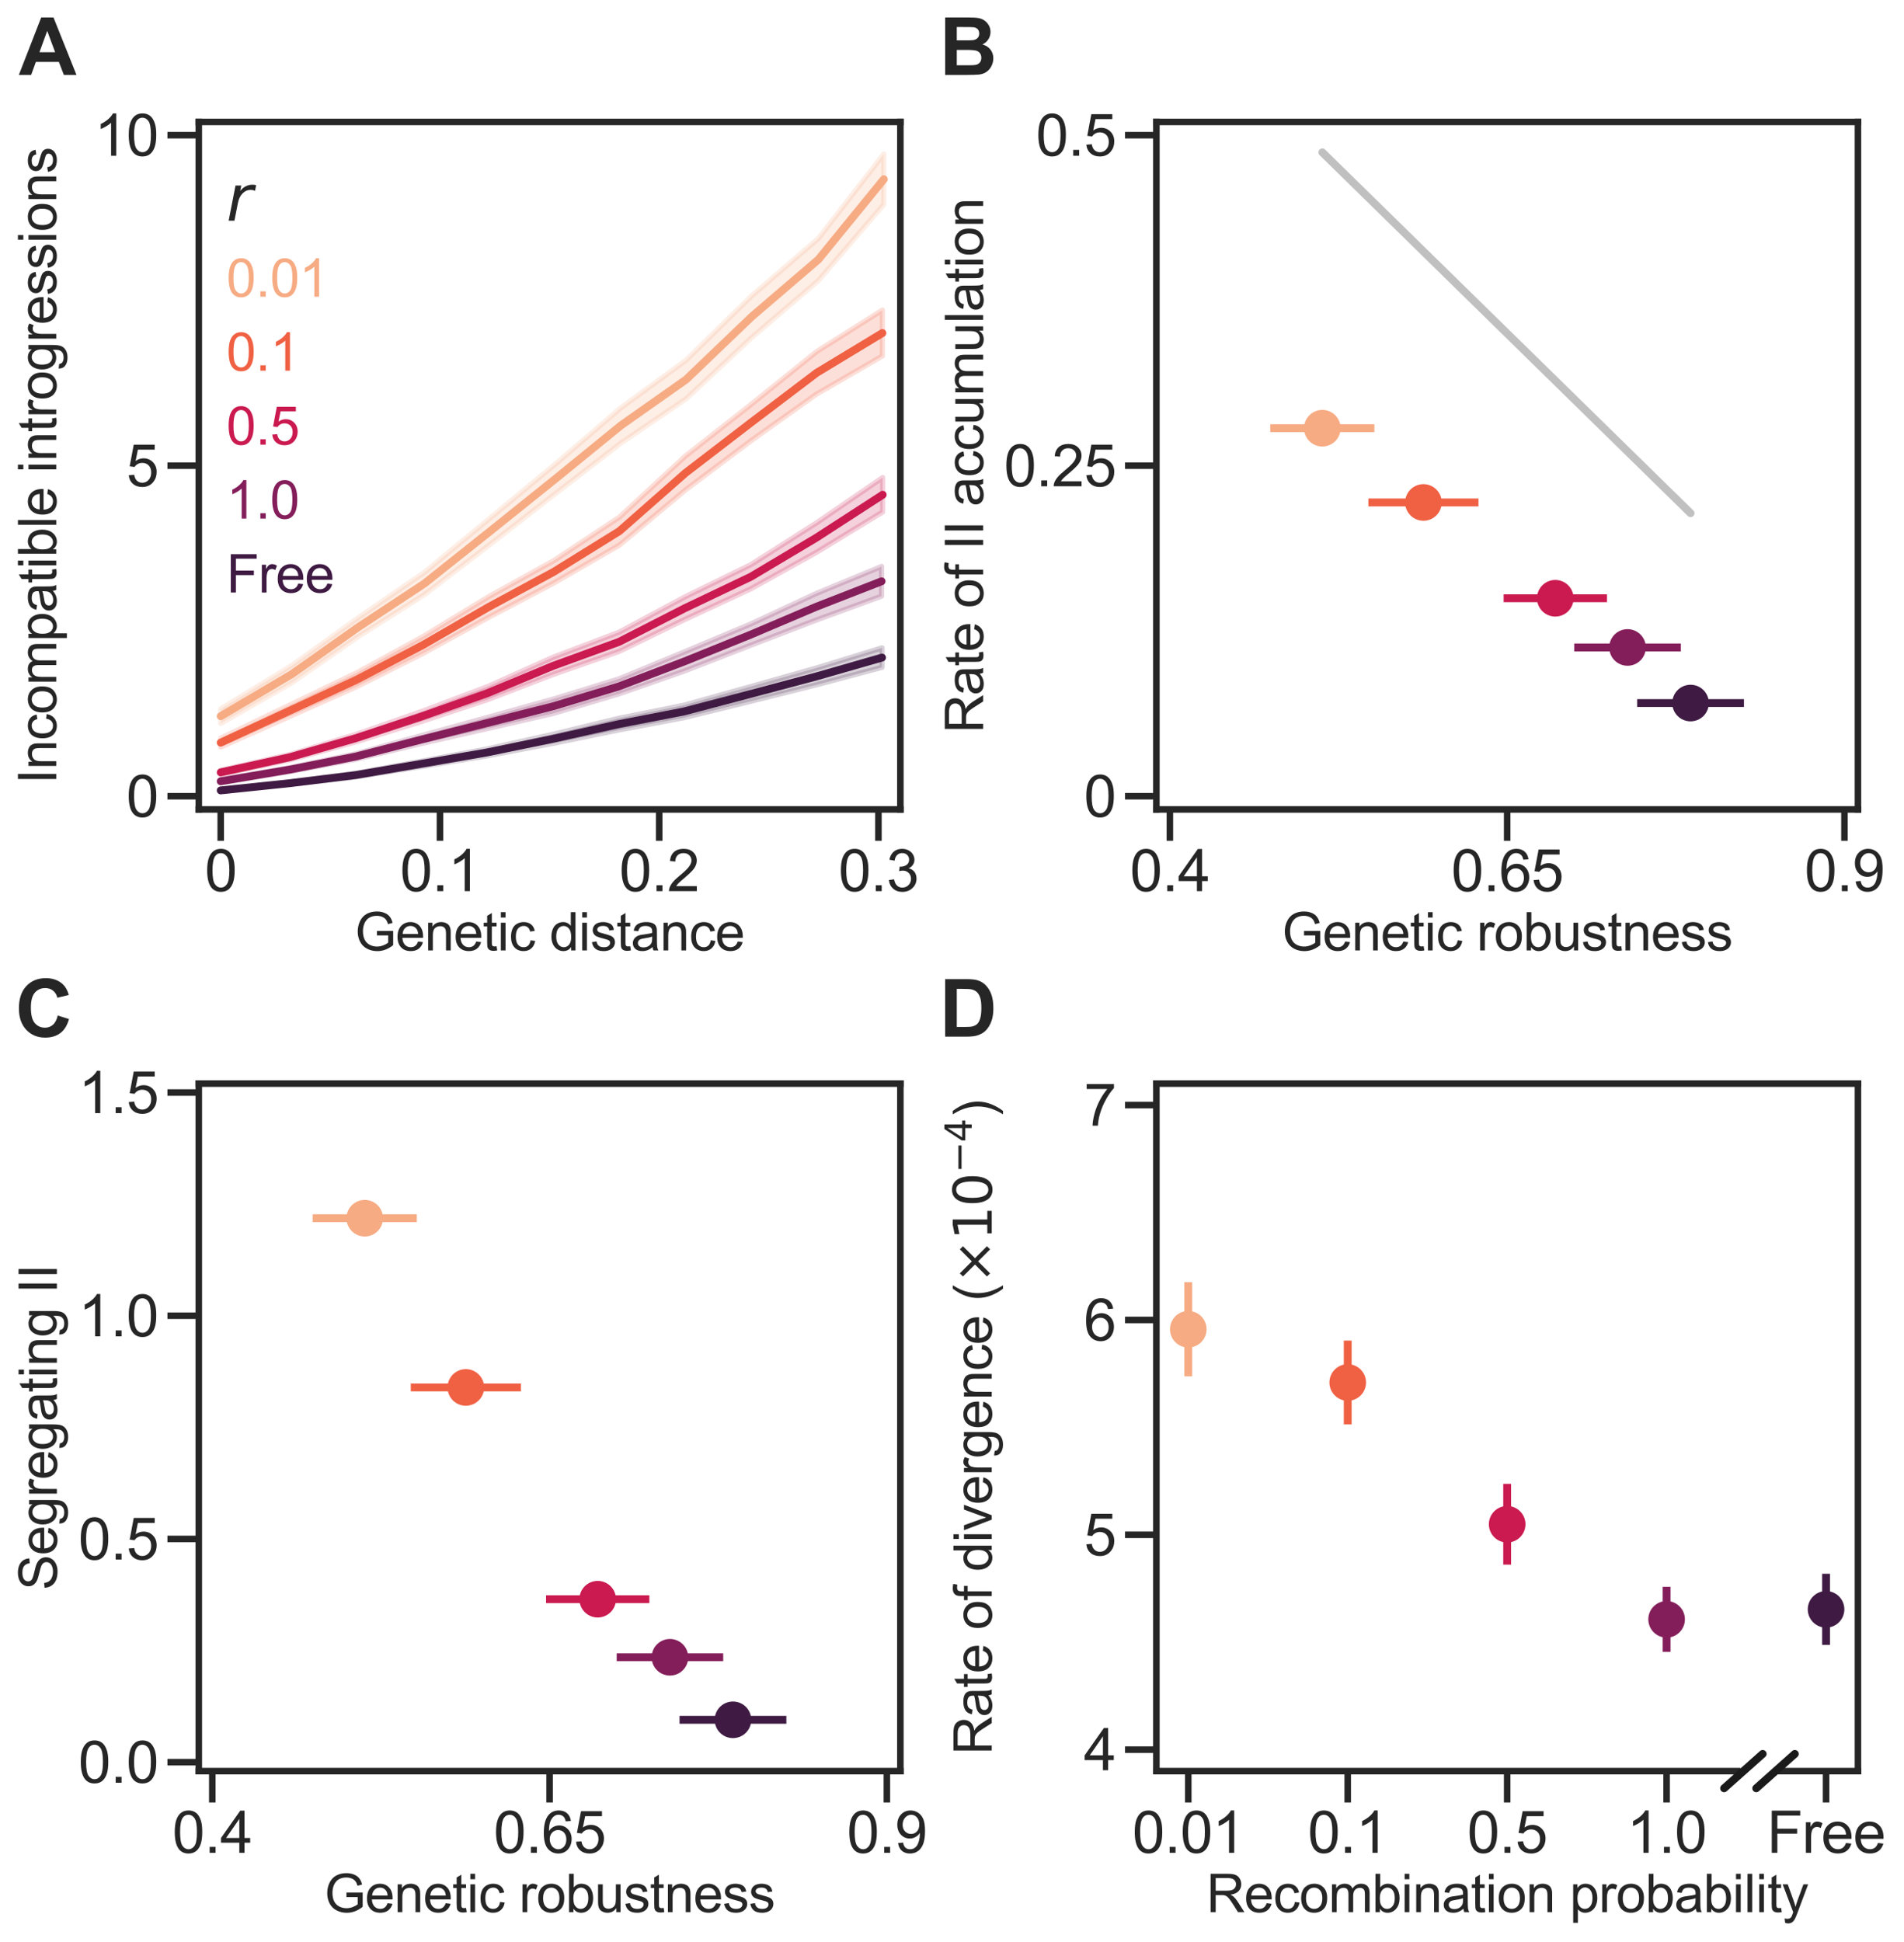 <?xml version="1.0" encoding="UTF-8" standalone="no"?>
<svg
   width="728.379pt"
   height="742.644pt"
   viewBox="0 0 728.379 742.644"
   version="1.1"
   id="svg354"
   sodipodi:docname="FigS2.svg"
   inkscape:version="1.3 (0e150ed, 2023-07-21)"
   xmlns:inkscape="http://www.inkscape.org/namespaces/inkscape"
   xmlns:sodipodi="http://sodipodi.sourceforge.net/DTD/sodipodi-0.dtd"
   xmlns:xlink="http://www.w3.org/1999/xlink"
   xmlns="http://www.w3.org/2000/svg"
   xmlns:svg="http://www.w3.org/2000/svg"
   xmlns:rdf="http://www.w3.org/1999/02/22-rdf-syntax-ns#"
   xmlns:cc="http://creativecommons.org/ns#"
   xmlns:dc="http://purl.org/dc/elements/1.1/">
  <sodipodi:namedview
     id="namedview354"
     pagecolor="#ffffff"
     bordercolor="#000000"
     borderopacity="0.25"
     inkscape:showpageshadow="2"
     inkscape:pageopacity="0.0"
     inkscape:pagecheckerboard="0"
     inkscape:deskcolor="#d1d1d1"
     inkscape:document-units="pt"
     inkscape:zoom="0.67412043"
     inkscape:cx="485.81824"
     inkscape:cy="494.71873"
     inkscape:window-width="1728"
     inkscape:window-height="1008"
     inkscape:window-x="0"
     inkscape:window-y="38"
     inkscape:window-maximized="1"
     inkscape:current-layer="svg354" />
  <defs
     id="defs1">
    <style
       type="text/css"
       id="style1">*{stroke-linejoin: round; stroke-linecap: butt}</style>
    <defs
       id="defs65">
      <path
         id="m60328796ab"
         d="m 84.436,-471.553 v 5.578 l 27.212,-15.574 25.283,-17.579 25.421,-16.102 25.128,-19.226 25.165,-19.556 24.951,-19.235 24.859,-16.858 25.149,-23.494 25.451,-21.733 25.048,-29.124 v -19.288 0 l -25.048,32.313 -25.451,21.887 -25.149,24.656 -24.859,18.152 -24.951,21.419 -25.165,20.811 -25.128,20.762 -25.421,17.432 -25.283,18.164 z"
         style="stroke:#f6ab83;stroke-width:2;stroke-opacity:0.2" />
    </defs>
    <defs
       id="defs69">
      <path
         id="m66df900a51"
         d="m 84.436,-440.607 v 0.461 l 26.361,-2.595 25.174,-2.812 25.203,-3.957 25.065,-4.064 25.383,-4.811 24.922,-5.074 25.128,-4.741 25.207,-6.182 25.375,-6.356 25.178,-6.703 v -7.461 0 l -25.178,7.742 -25.375,7.151 -25.207,7.062 -25.128,5.04 -24.922,6.049 -25.383,5.665 -25.065,4.635 -25.203,4.669 -25.174,3.376 z"
         style="stroke:#3f1b43;stroke-width:2;stroke-opacity:0.2" />
    </defs>
    <defs
       id="defs68">
      <path
         id="ma56aff578c"
         d="m 84.436,-444.37 v 1.001 l 26.47,-4.239 25.09,-4.668 25.367,-6.067 24.859,-5.643 25.371,-5.813 25.149,-7.48 25.094,-8.761 25.333,-9.833 25.111,-9.651 24.977,-9.142 v -11.363 0 l -24.977,10.325 -25.111,11.685 -25.333,10.643 -25.094,10.365 -25.149,7.726 -25.371,7.054 -24.859,6.855 -25.367,7.028 -25.09,5.262 z"
         style="stroke:#841e5a;stroke-width:2;stroke-opacity:0.2" />
    </defs>
    <defs
       id="defs66">
      <path
         id="ma8ce0ac616"
         d="m 84.436,-460.324 v 3.363 l 26.675,-11.849 25.417,-11.28 25.195,-12.63 24.884,-13.672 25.224,-13.276 25.132,-14.523 25.228,-21.064 25.123,-18.856 25.098,-17.839 25.153,-14.561 v -17.544 0 l -25.153,15.866 -25.098,20.214 -25.123,19.751 -25.228,23.335 -25.132,16.644 -25.224,13.97 -24.884,15.114 -25.195,13.767 -25.417,12.24 z"
         style="stroke:#f06043;stroke-width:2;stroke-opacity:0.2" />
    </defs>
    <defs
       id="defs67">
      <path
         id="mb2b58d3d8e"
         d="m 84.436,-448.085 v 1.637 l 26.499,-5.62 25.128,-6.834 25.367,-7.887 25.086,-8.29 25.115,-9.651 25.174,-8.777 25.111,-12.202 25.354,-11.773 25.01,-13.9 25.396,-15.484 v -13.161 0 l -25.396,17.395 -25.01,15.902 -25.354,12.399 -25.111,13.459 -25.174,9.546 -25.115,11.245 -25.086,9.458 -25.367,8.863 -25.128,7.649 z"
         style="stroke:#ca1a50;stroke-width:2;stroke-opacity:0.2" />
    </defs>
    <defs
       id="defs161">
      <path
         id="m2af2154b66"
         d="M 0,6 C 1.591,6 3.117,5.368 4.243,4.243 5.368,3.117 6,1.591 6,0 6,-1.591 5.368,-3.117 4.243,-4.243 3.117,-5.368 1.591,-6 0,-6 -1.591,-6 -3.117,-5.368 -4.243,-4.243 -5.368,-3.117 -6,-1.591 -6,0 -6,1.591 -5.368,3.117 -4.243,4.243 -3.117,5.368 -1.591,6 0,6 Z"
         style="stroke:#f6ab83;stroke-width:2" />
    </defs>
    <defs
       id="defs162">
      <path
         id="mbb3683f9a3"
         d="M 0,6 C 1.591,6 3.117,5.368 4.243,4.243 5.368,3.117 6,1.591 6,0 6,-1.591 5.368,-3.117 4.243,-4.243 3.117,-5.368 1.591,-6 0,-6 -1.591,-6 -3.117,-5.368 -4.243,-4.243 -5.368,-3.117 -6,-1.591 -6,0 -6,1.591 -5.368,3.117 -4.243,4.243 -3.117,5.368 -1.591,6 0,6 Z"
         style="stroke:#f06043;stroke-width:2" />
    </defs>
    <defs
       id="defs163">
      <path
         id="me12407fefc"
         d="M 0,6 C 1.591,6 3.117,5.368 4.243,4.243 5.368,3.117 6,1.591 6,0 6,-1.591 5.368,-3.117 4.243,-4.243 3.117,-5.368 1.591,-6 0,-6 -1.591,-6 -3.117,-5.368 -4.243,-4.243 -5.368,-3.117 -6,-1.591 -6,0 -6,1.591 -5.368,3.117 -4.243,4.243 -3.117,5.368 -1.591,6 0,6 Z"
         style="stroke:#ca1a50;stroke-width:2" />
    </defs>
    <defs
       id="defs164">
      <path
         id="m0bb5a73287"
         d="M 0,6 C 1.591,6 3.117,5.368 4.243,4.243 5.368,3.117 6,1.591 6,0 6,-1.591 5.368,-3.117 4.243,-4.243 3.117,-5.368 1.591,-6 0,-6 -1.591,-6 -3.117,-5.368 -4.243,-4.243 -5.368,-3.117 -6,-1.591 -6,0 -6,1.591 -5.368,3.117 -4.243,4.243 -3.117,5.368 -1.591,6 0,6 Z"
         style="stroke:#841e5a;stroke-width:2" />
    </defs>
    <defs
       id="defs165">
      <path
         id="m52bbefdf49"
         d="M 0,6 C 1.591,6 3.117,5.368 4.243,4.243 5.368,3.117 6,1.591 6,0 6,-1.591 5.368,-3.117 4.243,-4.243 3.117,-5.368 1.591,-6 0,-6 -1.591,-6 -3.117,-5.368 -4.243,-4.243 -5.368,-3.117 -6,-1.591 -6,0 -6,1.591 -5.368,3.117 -4.243,4.243 -3.117,5.368 -1.591,6 0,6 Z"
         style="stroke:#3f1b43;stroke-width:2" />
    </defs>
  </defs>
  <path
     d="M 0,742.644 H 728.379 V 0 H 0 Z"
     style="fill:#ffffff"
     id="path1" />
  <path
     d="M 76.049,309.545 H 344.435 V 46.636 H 76.049 Z"
     style="fill:#ffffff"
     id="path2" />
  <g
     id="xtick_1">
    <g
       id="line2d_1">
      <defs
         id="defs2">
        <path
           id="me2daaa513f"
           d="M 0,0 V 12"
           style="stroke:#262626;stroke-width:2.5" />
      </defs>
      <g
         id="g2">
        <use
           xlink:href="#me2daaa513f"
           x="84.436"
           y="309.545"
           style="fill:#262626;stroke:#262626;stroke-width:2.5"
           id="use2" />
      </g>
    </g>
    <g
       id="text_1">
      <!-- 0 -->
      <g
         style="fill:#262626"
         transform="matrix(0.22,0,0,-0.22,78.319,340.792)"
         id="g3">
        <defs
           id="defs3">
          <path
             id="ArialMT-30"
             d="m 266,2259 q 0,813 167,1308 167,496 496,764 330,269 830,269 369,0 647,-149 278,-148 459,-428 182,-279 285,-681 103,-401 103,-1083 0,-806 -166,-1301 Q 2922,463 2592,192 2263,-78 1759,-78 1097,-78 719,397 266,969 266,2259 Z m 578,0 q 0,-1128 264,-1502 264,-373 651,-373 388,0 652,375 264,375 264,1500 0,1132 -264,1503 -264,372 -658,372 -387,0 -619,-328 Q 844,3388 844,2259 Z"
             transform="scale(0.016)" />
        </defs>
        <use
           xlink:href="#ArialMT-30"
           id="use3" />
      </g>
    </g>
  </g>
  <g
     id="xtick_2">
    <g
       id="line2d_2">
      <g
         id="g4">
        <use
           xlink:href="#me2daaa513f"
           x="168.306"
           y="309.545"
           style="fill:#262626;stroke:#262626;stroke-width:2.5"
           id="use4" />
      </g>
    </g>
    <g
       id="text_2">
      <!-- 0.1 -->
      <g
         style="fill:#262626"
         transform="matrix(0.22,0,0,-0.22,153.016,340.792)"
         id="g7">
        <defs
           id="defs4">
          <path
             id="ArialMT-2e"
             d="m 581,0 v 641 h 641 V 0 Z"
             transform="scale(0.016)" />
          <path
             id="ArialMT-31"
             d="M 2384,0 H 1822 V 3584 Q 1619,3391 1289,3197 959,3003 697,2906 v 544 q 472,222 825,537 353,316 500,613 h 362 z"
             transform="scale(0.016)" />
        </defs>
        <use
           xlink:href="#ArialMT-30"
           id="use5" />
        <use
           xlink:href="#ArialMT-2e"
           x="55.615"
           id="use6" />
        <use
           xlink:href="#ArialMT-31"
           x="83.398"
           id="use7" />
      </g>
    </g>
  </g>
  <g
     id="xtick_3">
    <g
       id="line2d_3">
      <g
         id="g8">
        <use
           xlink:href="#me2daaa513f"
           x="252.177"
           y="309.545"
           style="fill:#262626;stroke:#262626;stroke-width:2.5"
           id="use8" />
      </g>
    </g>
    <g
       id="text_3">
      <!-- 0.2 -->
      <g
         style="fill:#262626"
         transform="matrix(0.22,0,0,-0.22,236.887,340.792)"
         id="g11">
        <defs
           id="defs8">
          <path
             id="ArialMT-32"
             d="M 3222,541 V 0 H 194 q -6,203 65,391 116,309 370,609 255,300 737,694 747,612 1009,970 263,358 263,677 0,334 -240,563 -239,230 -623,230 -406,0 -650,-244 -244,-243 -247,-674 l -578,59 q 59,647 446,986 388,339 1042,339 659,0 1043,-366 385,-365 385,-906 0,-275 -113,-541 Q 2991,2522 2730,2228 2469,1934 1863,1422 1356,997 1212,845 1069,694 975,541 Z"
             transform="scale(0.016)" />
        </defs>
        <use
           xlink:href="#ArialMT-30"
           id="use9" />
        <use
           xlink:href="#ArialMT-2e"
           x="55.615"
           id="use10" />
        <use
           xlink:href="#ArialMT-32"
           x="83.398"
           id="use11" />
      </g>
    </g>
  </g>
  <g
     id="xtick_4">
    <g
       id="line2d_4">
      <g
         id="g12">
        <use
           xlink:href="#me2daaa513f"
           x="336.047"
           y="309.545"
           style="fill:#262626;stroke:#262626;stroke-width:2.5"
           id="use12" />
      </g>
    </g>
    <g
       id="text_4">
      <!-- 0.3 -->
      <g
         style="fill:#262626"
         transform="matrix(0.22,0,0,-0.22,320.757,340.792)"
         id="g15">
        <defs
           id="defs12">
          <path
             id="ArialMT-33"
             d="m 269,1209 562,75 q 97,-478 330,-689 233,-211 567,-211 397,0 670,275 274,275 274,682 0,387 -253,638 -253,252 -644,252 -159,0 -397,-62 l 63,494 q 56,-7 90,-7 360,0 647,187 288,188 288,579 0,309 -210,512 -209,204 -540,204 -328,0 -547,-207 -219,-206 -281,-618 l -563,100 q 103,565 468,876 366,311 910,311 375,0 690,-161 316,-161 483,-439 168,-278 168,-591 0,-296 -160,-540 -159,-244 -471,-388 406,-93 631,-389 225,-295 225,-739 Q 3269,753 2831,336 2394,-81 1725,-81 1122,-81 723,278 325,638 269,1209 Z"
             transform="scale(0.016)" />
        </defs>
        <use
           xlink:href="#ArialMT-30"
           id="use13" />
        <use
           xlink:href="#ArialMT-2e"
           x="55.615"
           id="use14" />
        <use
           xlink:href="#ArialMT-33"
           x="83.398"
           id="use15" />
      </g>
    </g>
  </g>
  <g
     id="text_5">
    <!-- Genetic distance -->
    <g
       style="fill:#262626"
       transform="matrix(0.2,0,0,-0.2,135.759,363.48)"
       id="g31">
      <defs
         id="defs15">
        <path
           id="ArialMT-47"
           d="m 2638,1797 v 537 l 1940,4 V 638 Q 4131,281 3656,101 3181,-78 2681,-78 2006,-78 1454,211 903,500 622,1047 341,1594 341,2269 q 0,669 279,1248 280,580 805,861 525,281 1209,281 497,0 898,-161 402,-160 630,-448 229,-287 347,-750 l -546,-150 q -104,350 -257,550 -153,200 -438,320 -284,121 -630,121 -416,0 -719,-127 -303,-126 -489,-333 -186,-206 -289,-453 -175,-425 -175,-922 0,-612 211,-1025 211,-412 614,-612 403,-200 856,-200 394,0 769,151 375,152 568,324 v 853 z"
           transform="scale(0.016)" />
        <path
           id="ArialMT-65"
           d="m 2694,1069 581,-72 Q 3138,488 2766,206 2394,-75 1816,-75 1088,-75 661,373 234,822 234,1631 q 0,838 431,1300 432,463 1119,463 666,0 1088,-453 422,-453 422,-1275 0,-50 -3,-150 H 816 q 31,-547 309,-838 278,-290 694,-290 309,0 528,162 219,163 347,519 z M 847,1978 h 1853 q -37,419 -212,628 -269,325 -697,325 -388,0 -652,-259 -264,-259 -292,-694 z"
           transform="scale(0.016)" />
        <path
           id="ArialMT-6e"
           d="m 422,0 v 3319 h 506 v -472 q 366,547 1056,547 300,0 552,-108 252,-108 377,-283 125,-175 175,-415 31,-157 31,-547 V 0 h -563 v 2019 q 0,344 -66,514 -65,170 -232,271 -167,102 -392,102 -360,0 -621,-228 Q 984,2450 984,1813 V 0 Z"
           transform="scale(0.016)" />
        <path
           id="ArialMT-74"
           d="M 1650,503 1731,6 Q 1494,-44 1306,-44 1000,-44 831,53 663,150 594,308 525,466 525,972 V 2881 H 113 v 438 h 412 v 822 l 559,337 V 3319 h 566 V 2881 H 1084 V 941 q 0,-241 30,-310 30,-68 97,-109 67,-41 192,-41 94,0 247,22 z"
           transform="scale(0.016)" />
        <path
           id="ArialMT-69"
           d="m 425,3934 v 647 H 988 V 3934 Z M 425,0 V 3319 H 988 V 0 Z"
           transform="scale(0.016)" />
        <path
           id="ArialMT-63"
           d="m 2588,1216 553,-72 Q 3050,572 2676,248 2303,-75 1759,-75 1078,-75 664,370 250,816 250,1647 q 0,537 178,940 178,404 542,605 364,202 793,202 540,0 884,-274 344,-273 441,-776 l -547,-85 q -78,335 -277,503 -198,169 -480,169 -425,0 -691,-305 -265,-304 -265,-963 0,-669 256,-972 257,-303 669,-303 331,0 553,203 222,203 282,625 z"
           transform="scale(0.016)" />
        <path
           id="ArialMT-20"
           transform="scale(0.016)"
           d="" />
        <path
           id="ArialMT-64"
           d="M 2575,0 V 419 Q 2259,-75 1647,-75 1250,-75 917,144 584,363 401,755 q -182,392 -182,901 0,497 165,902 166,405 497,620 332,216 741,216 300,0 534,-127 235,-126 382,-329 v 1643 h 559 V 0 Z M 797,1656 q 0,-637 268,-953 269,-315 635,-315 369,0 626,301 258,302 258,920 0,682 -263,1000 -262,319 -646,319 -375,0 -627,-306 -251,-306 -251,-966 z"
           transform="scale(0.016)" />
        <path
           id="ArialMT-73"
           d="m 197,991 556,87 q 47,-334 261,-512 214,-178 599,-178 387,0 574,157 188,158 188,371 0,190 -166,300 -115,75 -575,190 -618,157 -857,271 -239,114 -363,315 -123,202 -123,446 0,221 101,410 102,190 277,315 131,96 357,163 227,68 487,68 390,0 685,-113 296,-112 436,-305 141,-192 194,-513 l -550,-75 q -37,256 -217,399 -180,144 -508,144 -387,0 -553,-128 -166,-128 -166,-300 0,-109 69,-197 69,-90 216,-150 84,-31 497,-143 597,-160 832,-262 236,-101 370,-295 135,-193 135,-481 0,-281 -164,-530 Q 2625,197 2315,61 2006,-75 1616,-75 969,-75 630,194 291,463 197,991 Z"
           transform="scale(0.016)" />
        <path
           id="ArialMT-61"
           d="M 2588,409 Q 2275,144 1986,34 1697,-75 1366,-75 819,-75 525,192 231,459 231,875 q 0,244 111,445 111,202 291,324 180,122 405,184 165,44 500,85 681,81 1003,193 3,116 3,147 0,344 -160,485 -215,190 -640,190 -397,0 -586,-139 -189,-139 -280,-492 l -550,75 q 75,353 247,570 172,217 497,334 325,118 753,118 425,0 690,-100 266,-100 391,-252 125,-151 175,-383 28,-143 28,-518 v -750 q 0,-785 36,-993 36,-207 143,-398 h -588 q -87,175 -112,409 z m -47,1257 q -307,-125 -919,-213 -347,-50 -491,-113 -143,-62 -222,-182 -78,-120 -78,-267 0,-225 170,-375 171,-150 499,-150 325,0 578,142 253,142 372,389 91,191 91,562 z"
           transform="scale(0.016)" />
      </defs>
      <use
         xlink:href="#ArialMT-47"
         id="use16" />
      <use
         xlink:href="#ArialMT-65"
         x="77.783"
         id="use17" />
      <use
         xlink:href="#ArialMT-6e"
         x="133.398"
         id="use18" />
      <use
         xlink:href="#ArialMT-65"
         x="189.014"
         id="use19" />
      <use
         xlink:href="#ArialMT-74"
         x="244.629"
         id="use20" />
      <use
         xlink:href="#ArialMT-69"
         x="272.412"
         id="use21" />
      <use
         xlink:href="#ArialMT-63"
         x="294.629"
         id="use22" />
      <use
         xlink:href="#ArialMT-20"
         x="344.629"
         id="use23" />
      <use
         xlink:href="#ArialMT-64"
         x="372.412"
         id="use24" />
      <use
         xlink:href="#ArialMT-69"
         x="428.027"
         id="use25" />
      <use
         xlink:href="#ArialMT-73"
         x="450.244"
         id="use26" />
      <use
         xlink:href="#ArialMT-74"
         x="500.244"
         id="use27" />
      <use
         xlink:href="#ArialMT-61"
         x="528.027"
         id="use28" />
      <use
         xlink:href="#ArialMT-6e"
         x="583.643"
         id="use29" />
      <use
         xlink:href="#ArialMT-63"
         x="639.258"
         id="use30" />
      <use
         xlink:href="#ArialMT-65"
         x="689.258"
         id="use31" />
    </g>
  </g>
  <g
     id="ytick_1">
    <g
       id="line2d_5">
      <defs
         id="defs31">
        <path
           id="mec6a5b661d"
           d="M 0,0 H -12"
           style="stroke:#262626;stroke-width:2.5" />
      </defs>
      <g
         id="g32">
        <use
           xlink:href="#mec6a5b661d"
           x="76.049"
           y="304.489"
           style="fill:#262626;stroke:#262626;stroke-width:2.5"
           id="use32" />
      </g>
    </g>
    <g
       id="text_6">
      <!-- 0 -->
      <g
         style="fill:#262626"
         transform="matrix(0.22,0,0,-0.22,48.315,312.363)"
         id="g33">
        <use
           xlink:href="#ArialMT-30"
           id="use33" />
      </g>
    </g>
  </g>
  <g
     id="ytick_2">
    <g
       id="line2d_6">
      <g
         id="g34">
        <use
           xlink:href="#mec6a5b661d"
           x="76.049"
           y="178.091"
           style="fill:#262626;stroke:#262626;stroke-width:2.5"
           id="use34" />
      </g>
    </g>
    <g
       id="text_7">
      <!-- 5 -->
      <g
         style="fill:#262626"
         transform="matrix(0.22,0,0,-0.22,48.315,185.964)"
         id="g35">
        <defs
           id="defs34">
          <path
             id="ArialMT-35"
             d="m 266,1200 590,50 q 66,-431 305,-649 239,-217 577,-217 406,0 687,306 281,307 281,813 0,481 -270,759 -270,279 -708,279 -272,0 -491,-124 -218,-123 -343,-320 l -528,69 443,2353 H 3088 V 3981 H 1259 L 1013,2750 q 412,288 865,288 600,0 1012,-416 413,-416 413,-1069 Q 3303,931 2941,478 2500,-78 1738,-78 1113,-78 717,272 322,622 266,1200 Z"
             transform="scale(0.016)" />
        </defs>
        <use
           xlink:href="#ArialMT-35"
           id="use35" />
      </g>
    </g>
  </g>
  <g
     id="ytick_3">
    <g
       id="line2d_7">
      <g
         id="g36">
        <use
           xlink:href="#mec6a5b661d"
           x="76.049"
           y="51.692"
           style="fill:#262626;stroke:#262626;stroke-width:2.5"
           id="use36" />
      </g>
    </g>
    <g
       id="text_8">
      <!-- 10 -->
      <g
         style="fill:#262626"
         transform="matrix(0.22,0,0,-0.22,36.081,59.566)"
         id="g38">
        <use
           xlink:href="#ArialMT-31"
           id="use37" />
        <use
           xlink:href="#ArialMT-30"
           x="55.615"
           id="use38" />
      </g>
    </g>
  </g>
  <g
     id="text_9"
     transform="translate(-6.356)">
    <!-- Incompatible introgressions -->
    <g
       style="fill:#262626"
       transform="matrix(0,-0.2,-0.2,0,27.871,299.811)"
       id="g65">
      <defs
         id="defs38">
        <path
           id="ArialMT-49"
           d="m 597,0 v 4581 h 606 V 0 Z"
           transform="scale(0.016)" />
        <path
           id="ArialMT-6f"
           d="m 213,1659 q 0,922 512,1366 428,369 1044,369 684,0 1118,-449 435,-448 435,-1239 0,-640 -192,-1008 Q 2938,331 2570,128 2203,-75 1769,-75 1072,-75 642,372 213,819 213,1659 Z m 578,0 q 0,-637 278,-954 278,-317 700,-317 419,0 697,318 278,319 278,972 0,616 -280,933 -280,317 -695,317 -422,0 -700,-316 -278,-315 -278,-953 z"
           transform="scale(0.016)" />
        <path
           id="ArialMT-6d"
           d="m 422,0 v 3319 h 503 v -466 q 156,244 415,392 260,149 591,149 369,0 605,-153 236,-153 333,-428 394,581 1025,581 494,0 759,-274 266,-273 266,-842 V 0 h -560 v 2091 q 0,337 -55,485 -54,149 -198,239 -143,91 -337,91 -350,0 -582,-233 -231,-232 -231,-745 V 0 h -562 v 2156 q 0,375 -138,562 -137,188 -450,188 -237,0 -439,-125 -201,-125 -292,-366 -91,-240 -91,-693 V 0 Z"
           transform="scale(0.016)" />
        <path
           id="ArialMT-70"
           d="m 422,-1272 v 4591 h 512 v -431 q 182,253 410,379 228,127 553,127 425,0 750,-219 325,-219 490,-618 166,-398 166,-873 0,-509 -183,-917 Q 2938,359 2589,142 2241,-75 1856,-75 1575,-75 1351,44 1128,163 984,344 v -1616 z m 509,2913 q 0,-641 259,-947 260,-306 629,-306 375,0 642,317 267,317 267,983 0,634 -261,949 -261,316 -623,316 -360,0 -637,-336 -276,-336 -276,-976 z"
           transform="scale(0.016)" />
        <path
           id="ArialMT-62"
           d="M 941,0 H 419 V 4581 H 981 V 2947 q 357,447 910,447 306,0 579,-124 274,-123 450,-347 177,-223 277,-539 100,-315 100,-675 0,-853 -422,-1319 -422,-465 -1012,-465 -588,0 -922,491 z m -7,1684 q 0,-596 163,-862 266,-434 719,-434 368,0 637,320 269,320 269,955 0,650 -258,959 -258,309 -623,309 -369,0 -638,-320 -269,-320 -269,-927 z"
           transform="scale(0.016)" />
        <path
           id="ArialMT-6c"
           d="M 409,0 V 4581 H 972 V 0 Z"
           transform="scale(0.016)" />
        <path
           id="ArialMT-72"
           d="m 416,0 v 3319 h 506 v -503 q 194,353 358,465 164,113 361,113 284,0 578,-181 l -194,-522 q -206,122 -412,122 -185,0 -332,-111 -147,-111 -209,-308 -94,-300 -94,-656 V 0 Z"
           transform="scale(0.016)" />
        <path
           id="ArialMT-67"
           d="m 319,-275 547,-81 q 34,-253 190,-369 210,-156 572,-156 391,0 603,156 213,156 288,437 44,172 40,722 Q 2191,0 1641,0 956,0 581,494 206,988 206,1678 q 0,475 172,876 172,402 498,621 327,219 768,219 587,0 969,-475 v 400 h 518 V 450 q 0,-775 -158,-1098 -157,-324 -500,-511 -342,-188 -842,-188 -593,0 -959,267 -366,267 -353,805 z m 465,1994 q 0,-653 259,-953 260,-300 651,-300 387,0 649,298 263,299 263,936 0,609 -270,918 -270,310 -652,310 -375,0 -638,-305 -262,-304 -262,-904 z"
           transform="scale(0.016)" />
      </defs>
      <use
         xlink:href="#ArialMT-49"
         id="use39" />
      <use
         xlink:href="#ArialMT-6e"
         x="27.783"
         id="use40" />
      <use
         xlink:href="#ArialMT-63"
         x="83.398"
         id="use41" />
      <use
         xlink:href="#ArialMT-6f"
         x="133.398"
         id="use42" />
      <use
         xlink:href="#ArialMT-6d"
         x="189.014"
         id="use43" />
      <use
         xlink:href="#ArialMT-70"
         x="272.314"
         id="use44" />
      <use
         xlink:href="#ArialMT-61"
         x="327.93"
         id="use45" />
      <use
         xlink:href="#ArialMT-74"
         x="383.545"
         id="use46" />
      <use
         xlink:href="#ArialMT-69"
         x="411.328"
         id="use47" />
      <use
         xlink:href="#ArialMT-62"
         x="433.545"
         id="use48" />
      <use
         xlink:href="#ArialMT-6c"
         x="489.16"
         id="use49" />
      <use
         xlink:href="#ArialMT-65"
         x="511.377"
         id="use50" />
      <use
         xlink:href="#ArialMT-20"
         x="566.992"
         id="use51" />
      <use
         xlink:href="#ArialMT-69"
         x="594.775"
         id="use52" />
      <use
         xlink:href="#ArialMT-6e"
         x="616.992"
         id="use53" />
      <use
         xlink:href="#ArialMT-74"
         x="672.607"
         id="use54" />
      <use
         xlink:href="#ArialMT-72"
         x="700.391"
         id="use55" />
      <use
         xlink:href="#ArialMT-6f"
         x="733.691"
         id="use56" />
      <use
         xlink:href="#ArialMT-67"
         x="789.307"
         id="use57" />
      <use
         xlink:href="#ArialMT-72"
         x="844.922"
         id="use58" />
      <use
         xlink:href="#ArialMT-65"
         x="878.223"
         id="use59" />
      <use
         xlink:href="#ArialMT-73"
         x="933.838"
         id="use60" />
      <use
         xlink:href="#ArialMT-73"
         x="983.838"
         id="use61" />
      <use
         xlink:href="#ArialMT-69"
         x="1033.838"
         id="use62" />
      <use
         xlink:href="#ArialMT-6f"
         x="1056.055"
         id="use63" />
      <use
         xlink:href="#ArialMT-6e"
         x="1111.67"
         id="use64" />
      <use
         xlink:href="#ArialMT-73"
         x="1167.285"
         id="use65" />
    </g>
  </g>
  <g
     clip-path="url(#pd7c1c63b48)"
     id="g66">
    <use
       xlink:href="#m60328796ab"
       x="0"
       y="742.644"
       style="fill:#f6ab83;fill-opacity:0.2;stroke:#f6ab83;stroke-width:2;stroke-opacity:0.2"
       id="use66" />
  </g>
  <g
     clip-path="url(#pd7c1c63b48)"
     id="g67">
    <use
       xlink:href="#ma8ce0ac616"
       x="0"
       y="742.644"
       style="fill:#f06043;fill-opacity:0.2;stroke:#f06043;stroke-width:2;stroke-opacity:0.2"
       id="use67" />
  </g>
  <g
     clip-path="url(#pd7c1c63b48)"
     id="g68">
    <use
       xlink:href="#mb2b58d3d8e"
       x="0"
       y="742.644"
       style="fill:#ca1a50;fill-opacity:0.2;stroke:#ca1a50;stroke-width:2;stroke-opacity:0.2"
       id="use68" />
  </g>
  <g
     clip-path="url(#pd7c1c63b48)"
     id="g69">
    <use
       xlink:href="#ma56aff578c"
       x="0"
       y="742.644"
       style="fill:#841e5a;fill-opacity:0.2;stroke:#841e5a;stroke-width:2;stroke-opacity:0.2"
       id="use69" />
  </g>
  <g
     clip-path="url(#pd7c1c63b48)"
     id="g70">
    <use
       xlink:href="#m66df900a51"
       x="0"
       y="742.644"
       style="fill:#3f1b43;fill-opacity:0.2;stroke:#3f1b43;stroke-width:2;stroke-opacity:0.2"
       id="use70" />
  </g>
  <path
     d="m 84.436,273.88 27.212,-16.084 25.283,-17.871 25.421,-16.767 25.128,-19.994 25.165,-20.183 24.951,-20.327 24.859,-17.505 25.149,-24.075 25.451,-21.81 25.048,-30.719"
     clip-path="url(#pd7c1c63b48)"
     style="fill:none;stroke:#f6ab83;stroke-width:3;stroke-linecap:round"
     id="path70" />
  <path
     d="m 84.436,284.001 26.675,-12.339 25.417,-11.76 25.195,-13.199 24.884,-14.393 25.224,-13.623 25.132,-15.584 25.228,-22.199 25.123,-19.304 25.098,-19.027 25.153,-15.213"
     clip-path="url(#pd7c1c63b48)"
     style="fill:none;stroke:#f06043;stroke-width:3;stroke-linecap:round"
     id="path71" />
  <path
     d="m 84.436,295.378 26.499,-5.822 25.128,-7.241 25.367,-8.375 25.086,-8.874 25.115,-10.448 25.174,-9.161 25.111,-12.831 25.354,-12.086 25.01,-14.901 25.396,-16.439"
     clip-path="url(#pd7c1c63b48)"
     style="fill:none;stroke:#ca1a50;stroke-width:3;stroke-linecap:round"
     id="path72" />
  <path
     d="m 84.436,298.775 26.47,-4.477 25.09,-4.965 25.367,-6.547 24.859,-6.249 25.371,-6.434 25.149,-7.603 25.094,-9.563 25.333,-10.238 25.111,-10.668 24.977,-9.734"
     clip-path="url(#pd7c1c63b48)"
     style="fill:none;stroke:#841e5a;stroke-width:3;stroke-linecap:round"
     id="path73" />
  <path
     d="m 84.436,302.268 26.361,-2.752 25.174,-3.094 25.203,-4.313 25.065,-4.349 25.383,-5.238 24.922,-5.562 25.128,-4.89 25.207,-6.622 25.375,-6.753 25.178,-7.222"
     clip-path="url(#pd7c1c63b48)"
     style="fill:none;stroke:#3f1b43;stroke-width:3;stroke-linecap:round"
     id="path74" />
  <path
     d="M 76.049,309.545 V 46.636"
     style="fill:none;stroke:#262626;stroke-width:2.5;stroke-linecap:square;stroke-linejoin:miter"
     id="path75" />
  <path
     d="M 344.435,309.545 V 46.636"
     style="fill:none;stroke:#262626;stroke-width:2.5;stroke-linecap:square;stroke-linejoin:miter"
     id="path76" />
  <path
     d="M 76.049,309.545 H 344.435"
     style="fill:none;stroke:#262626;stroke-width:2.5;stroke-linecap:square;stroke-linejoin:miter"
     id="path77" />
  <path
     d="M 76.049,46.636 H 344.435"
     style="fill:none;stroke:#262626;stroke-width:2.5;stroke-linecap:square;stroke-linejoin:miter"
     id="path78" />
  <g
     style="fill:#262626"
     transform="matrix(0.3,0,0,-0.3,7.2,28.673)"
     id="g78">
    <defs
       id="defs78">
      <path
         id="Arial-BoldMT-41"
         d="M 4597,0 H 3591 L 3191,1041 H 1359 L 981,0 H 0 l 1784,4581 h 979 z M 2894,1813 2263,3513 1644,1813 Z"
         transform="scale(0.016)" />
    </defs>
    <use
       xlink:href="#Arial-BoldMT-41"
       id="use78" />
  </g>
  <g
     id="text_11"
     transform="translate(-4.527)">
    <!-- $\it{r}$ -->
    <g
       style="fill:#262626"
       transform="matrix(0.24,0,0,-0.24,91.134,84.396)"
       id="g79">
      <defs
         id="defs79">
        <path
           id="DejaVuSans-Oblique-72"
           d="m 2853,2969 q -87,47 -200,72 -112,25 -240,25 -460,0 -804,-349 -343,-348 -456,-933 L 800,0 H 225 l 684,3500 h 575 l -109,-544 q 228,303 545,465 318,163 677,163 94,0 184,-11 91,-10 182,-35 z"
           transform="scale(0.016)" />
      </defs>
      <use
         xlink:href="#DejaVuSans-Oblique-72"
         id="use79" />
    </g>
  </g>
  <g
     id="line2d_14" />
  <g
     id="text_12">
    <!-- 0.01 -->
    <g
       style="fill:#f6ab83"
       transform="matrix(0.2,0,0,-0.2,86.62,113.472)"
       id="g83">
      <use
         xlink:href="#ArialMT-30"
         id="use80" />
      <use
         xlink:href="#ArialMT-2e"
         x="55.615"
         id="use81" />
      <use
         xlink:href="#ArialMT-30"
         x="83.398"
         id="use82" />
      <use
         xlink:href="#ArialMT-31"
         x="139.014"
         id="use83" />
    </g>
  </g>
  <g
     id="line2d_16" />
  <g
     id="text_13">
    <!-- 0.1 -->
    <g
       style="fill:#f06043"
       transform="matrix(0.2,0,0,-0.2,86.62,141.751)"
       id="g86">
      <use
         xlink:href="#ArialMT-30"
         id="use84" />
      <use
         xlink:href="#ArialMT-2e"
         x="55.615"
         id="use85" />
      <use
         xlink:href="#ArialMT-31"
         x="83.398"
         id="use86" />
    </g>
  </g>
  <g
     id="line2d_18" />
  <g
     id="text_14">
    <!-- 0.5 -->
    <g
       style="fill:#ca1a50"
       transform="matrix(0.2,0,0,-0.2,86.62,170.031)"
       id="g89">
      <use
         xlink:href="#ArialMT-30"
         id="use87" />
      <use
         xlink:href="#ArialMT-2e"
         x="55.615"
         id="use88" />
      <use
         xlink:href="#ArialMT-35"
         x="83.398"
         id="use89" />
    </g>
  </g>
  <g
     id="line2d_20" />
  <g
     id="text_15">
    <!-- 1.0 -->
    <g
       style="fill:#841e5a"
       transform="matrix(0.2,0,0,-0.2,86.62,198.31)"
       id="g92">
      <use
         xlink:href="#ArialMT-31"
         id="use90" />
      <use
         xlink:href="#ArialMT-2e"
         x="55.615"
         id="use91" />
      <use
         xlink:href="#ArialMT-30"
         x="83.398"
         id="use92" />
    </g>
  </g>
  <g
     id="line2d_22" />
  <g
     id="text_16">
    <!-- Free -->
    <g
       style="fill:#3f1b43"
       transform="matrix(0.2,0,0,-0.2,86.62,226.589)"
       id="g96">
      <defs
         id="defs92">
        <path
           id="ArialMT-46"
           d="M 525,0 V 4581 H 3616 V 4041 H 1131 V 2622 H 3281 V 2081 H 1131 V 0 Z"
           transform="scale(0.016)" />
      </defs>
      <use
         xlink:href="#ArialMT-46"
         id="use93" />
      <use
         xlink:href="#ArialMT-72"
         x="61.084"
         id="use94" />
      <use
         xlink:href="#ArialMT-65"
         x="94.385"
         id="use95" />
      <use
         xlink:href="#ArialMT-65"
         x="150"
         id="use96" />
    </g>
  </g>
  <path
     d="M 442.377,309.545 H 710.763 V 46.636 H 442.377 Z"
     style="fill:#ffffff"
     id="path96" />
  <path
     d="m 505.859,58.264 38.674,37.885 50.446,49.416 27.636,27.072 24.108,23.616"
     clip-path="url(#p40aa7915e6)"
     style="fill:none;stroke:#c0c0c0;stroke-width:3;stroke-linecap:round"
     id="path97" />
  <g
     id="xtick_5">
    <g
       id="line2d_24">
      <g
         id="g97">
        <use
           xlink:href="#me2daaa513f"
           x="447.538"
           y="309.545"
           style="fill:#262626;stroke:#262626;stroke-width:2.5"
           id="use97" />
      </g>
    </g>
    <g
       id="text_17">
      <!-- 0.4 -->
      <g
         style="fill:#262626"
         transform="matrix(0.22,0,0,-0.22,432.248,340.792)"
         id="g100">
        <defs
           id="defs97">
          <path
             id="ArialMT-34"
             d="M 2069,0 V 1097 H 81 v 516 l 2091,2968 h 459 V 1613 h 619 V 1097 H 2631 V 0 Z m 0,1613 V 3678 L 634,1613 Z"
             transform="scale(0.016)" />
        </defs>
        <use
           xlink:href="#ArialMT-30"
           id="use98" />
        <use
           xlink:href="#ArialMT-2e"
           x="55.615"
           id="use99" />
        <use
           xlink:href="#ArialMT-34"
           x="83.398"
           id="use100" />
      </g>
    </g>
  </g>
  <g
     id="xtick_6">
    <g
       id="line2d_25">
      <g
         id="g101">
        <use
           xlink:href="#me2daaa513f"
           x="576.57"
           y="309.545"
           style="fill:#262626;stroke:#262626;stroke-width:2.5"
           id="use101" />
      </g>
    </g>
    <g
       id="text_18">
      <!-- 0.65 -->
      <g
         style="fill:#262626"
         transform="matrix(0.22,0,0,-0.22,555.163,340.792)"
         id="g105">
        <defs
           id="defs101">
          <path
             id="ArialMT-36"
             d="m 3184,3459 -559,-43 q -75,331 -212,481 -229,241 -563,241 -269,0 -472,-150 -265,-194 -419,-566 -153,-372 -159,-1059 203,309 497,459 294,150 616,150 562,0 957,-414 396,-414 396,-1070 0,-432 -186,-802 Q 2894,316 2569,119 2244,-78 1831,-78 1128,-78 684,439 241,956 241,2144 q 0,1328 490,1931 428,525 1153,525 541,0 886,-303 346,-303 414,-838 z M 888,1484 q 0,-290 123,-556 123,-265 345,-405 222,-139 466,-139 356,0 612,287 257,288 257,782 0,475 -254,748 -253,274 -637,274 -381,0 -647,-274 -265,-273 -265,-717 z"
             transform="scale(0.016)" />
        </defs>
        <use
           xlink:href="#ArialMT-30"
           id="use102" />
        <use
           xlink:href="#ArialMT-2e"
           x="55.615"
           id="use103" />
        <use
           xlink:href="#ArialMT-36"
           x="83.398"
           id="use104" />
        <use
           xlink:href="#ArialMT-35"
           x="139.014"
           id="use105" />
      </g>
    </g>
  </g>
  <g
     id="xtick_7">
    <g
       id="line2d_26">
      <g
         id="g106">
        <use
           xlink:href="#me2daaa513f"
           x="705.601"
           y="309.545"
           style="fill:#262626;stroke:#262626;stroke-width:2.5"
           id="use106" />
      </g>
    </g>
    <g
       id="text_19">
      <!-- 0.9 -->
      <g
         style="fill:#262626"
         transform="matrix(0.22,0,0,-0.22,690.311,340.792)"
         id="g109">
        <defs
           id="defs106">
          <path
             id="ArialMT-39"
             d="m 350,1059 541,50 q 68,-381 262,-553 194,-172 497,-172 259,0 454,119 196,119 321,317 125,199 209,536 85,338 85,688 0,37 -3,112 -169,-268 -461,-436 -292,-167 -633,-167 -569,0 -963,412 -393,413 -393,1088 0,697 411,1122 411,425 1029,425 447,0 817,-241 371,-240 563,-686 192,-445 192,-1289 0,-878 -191,-1398 Q 2897,466 2520,194 2144,-78 1638,-78 1100,-78 759,220 419,519 350,1059 Z m 2303,2022 q 0,485 -258,769 -257,284 -620,284 -375,0 -653,-306 -278,-306 -278,-794 0,-437 264,-711 264,-273 651,-273 391,0 642,273 252,274 252,758 z"
             transform="scale(0.016)" />
        </defs>
        <use
           xlink:href="#ArialMT-30"
           id="use107" />
        <use
           xlink:href="#ArialMT-2e"
           x="55.615"
           id="use108" />
        <use
           xlink:href="#ArialMT-39"
           x="83.398"
           id="use109" />
      </g>
    </g>
  </g>
  <g
     id="text_20">
    <!-- Genetic robustness -->
    <g
       style="fill:#262626"
       transform="matrix(0.2,0,0,-0.2,490.418,363.48)"
       id="g127">
      <defs
         id="defs109">
        <path
           id="ArialMT-75"
           d="M 2597,0 V 488 Q 2209,-75 1544,-75 1250,-75 995,37 741,150 617,320 494,491 444,738 409,903 409,1263 V 3319 H 972 V 1478 q 0,-440 34,-594 53,-221 225,-348 172,-127 425,-127 253,0 475,130 222,130 314,353 93,224 93,649 v 1778 h 562 V 0 Z"
           transform="scale(0.016)" />
      </defs>
      <use
         xlink:href="#ArialMT-47"
         id="use110" />
      <use
         xlink:href="#ArialMT-65"
         x="77.783"
         id="use111" />
      <use
         xlink:href="#ArialMT-6e"
         x="133.398"
         id="use112" />
      <use
         xlink:href="#ArialMT-65"
         x="189.014"
         id="use113" />
      <use
         xlink:href="#ArialMT-74"
         x="244.629"
         id="use114" />
      <use
         xlink:href="#ArialMT-69"
         x="272.412"
         id="use115" />
      <use
         xlink:href="#ArialMT-63"
         x="294.629"
         id="use116" />
      <use
         xlink:href="#ArialMT-20"
         x="344.629"
         id="use117" />
      <use
         xlink:href="#ArialMT-72"
         x="372.412"
         id="use118" />
      <use
         xlink:href="#ArialMT-6f"
         x="405.713"
         id="use119" />
      <use
         xlink:href="#ArialMT-62"
         x="461.328"
         id="use120" />
      <use
         xlink:href="#ArialMT-75"
         x="516.943"
         id="use121" />
      <use
         xlink:href="#ArialMT-73"
         x="572.559"
         id="use122" />
      <use
         xlink:href="#ArialMT-74"
         x="622.559"
         id="use123" />
      <use
         xlink:href="#ArialMT-6e"
         x="650.342"
         id="use124" />
      <use
         xlink:href="#ArialMT-65"
         x="705.957"
         id="use125" />
      <use
         xlink:href="#ArialMT-73"
         x="761.572"
         id="use126" />
      <use
         xlink:href="#ArialMT-73"
         x="811.572"
         id="use127" />
    </g>
  </g>
  <g
     id="ytick_4">
    <g
       id="line2d_27">
      <g
         id="g128">
        <use
           xlink:href="#mec6a5b661d"
           x="442.377"
           y="304.489"
           style="fill:#262626;stroke:#262626;stroke-width:2.5"
           id="use128" />
      </g>
    </g>
    <g
       id="text_21">
      <!-- 0 -->
      <g
         style="fill:#262626"
         transform="matrix(0.22,0,0,-0.22,414.643,312.363)"
         id="g129">
        <use
           xlink:href="#ArialMT-30"
           id="use129" />
      </g>
    </g>
  </g>
  <g
     id="ytick_5">
    <g
       id="line2d_28">
      <g
         id="g130">
        <use
           xlink:href="#mec6a5b661d"
           x="442.377"
           y="178.091"
           style="fill:#262626;stroke:#262626;stroke-width:2.5"
           id="use130" />
      </g>
    </g>
    <g
       id="text_22">
      <!-- 0.25 -->
      <g
         style="fill:#262626"
         transform="matrix(0.22,0,0,-0.22,384.063,185.964)"
         id="g134">
        <use
           xlink:href="#ArialMT-30"
           id="use131" />
        <use
           xlink:href="#ArialMT-2e"
           x="55.615"
           id="use132" />
        <use
           xlink:href="#ArialMT-32"
           x="83.398"
           id="use133" />
        <use
           xlink:href="#ArialMT-35"
           x="139.014"
           id="use134" />
      </g>
    </g>
  </g>
  <g
     id="ytick_6">
    <g
       id="line2d_29">
      <g
         id="g135">
        <use
           xlink:href="#mec6a5b661d"
           x="442.377"
           y="51.692"
           style="fill:#262626;stroke:#262626;stroke-width:2.5"
           id="use135" />
      </g>
    </g>
    <g
       id="text_23">
      <!-- 0.5 -->
      <g
         style="fill:#262626"
         transform="matrix(0.22,0,0,-0.22,396.297,59.566)"
         id="g138">
        <use
           xlink:href="#ArialMT-30"
           id="use136" />
        <use
           xlink:href="#ArialMT-2e"
           x="55.615"
           id="use137" />
        <use
           xlink:href="#ArialMT-35"
           x="83.398"
           id="use138" />
      </g>
    </g>
  </g>
  <g
     id="text_24">
    <!-- Rate of II accumulation -->
    <g
       style="fill:#262626"
       transform="matrix(0,-0.2,-0.2,0,376.088,280.359)"
       id="g161">
      <defs
         id="defs138">
        <path
           id="ArialMT-52"
           d="m 503,0 v 4581 h 2031 q 613,0 931,-124 319,-123 510,-436 191,-312 191,-690 0,-487 -316,-822 -316,-334 -975,-425 241,-115 366,-228 265,-243 503,-609 L 4541,0 h -763 l -606,953 q -266,413 -438,631 -171,219 -307,306 -136,88 -277,123 -103,21 -337,21 H 1109 V 0 Z m 606,2559 h 1304 q 415,0 649,86 235,86 357,275 122,189 122,411 0,325 -236,534 -236,210 -746,210 H 1109 Z"
           transform="scale(0.016)" />
        <path
           id="ArialMT-66"
           d="M 556,0 V 2881 H 59 v 438 h 497 v 353 q 0,334 60,497 81,219 285,354 205,136 574,136 238,0 525,-56 l -84,-490 q -175,31 -332,31 -256,0 -362,-110 -106,-109 -106,-409 v -306 h 647 V 2881 H 1116 V 0 Z"
           transform="scale(0.016)" />
      </defs>
      <use
         xlink:href="#ArialMT-52"
         id="use139" />
      <use
         xlink:href="#ArialMT-61"
         x="72.217"
         id="use140" />
      <use
         xlink:href="#ArialMT-74"
         x="127.832"
         id="use141" />
      <use
         xlink:href="#ArialMT-65"
         x="155.615"
         id="use142" />
      <use
         xlink:href="#ArialMT-20"
         x="211.23"
         id="use143" />
      <use
         xlink:href="#ArialMT-6f"
         x="239.014"
         id="use144" />
      <use
         xlink:href="#ArialMT-66"
         x="294.629"
         id="use145" />
      <use
         xlink:href="#ArialMT-20"
         x="322.412"
         id="use146" />
      <use
         xlink:href="#ArialMT-49"
         x="350.195"
         id="use147" />
      <use
         xlink:href="#ArialMT-49"
         x="377.979"
         id="use148" />
      <use
         xlink:href="#ArialMT-20"
         x="405.762"
         id="use149" />
      <use
         xlink:href="#ArialMT-61"
         x="433.545"
         id="use150" />
      <use
         xlink:href="#ArialMT-63"
         x="489.16"
         id="use151" />
      <use
         xlink:href="#ArialMT-63"
         x="539.16"
         id="use152" />
      <use
         xlink:href="#ArialMT-75"
         x="589.16"
         id="use153" />
      <use
         xlink:href="#ArialMT-6d"
         x="644.775"
         id="use154" />
      <use
         xlink:href="#ArialMT-75"
         x="728.076"
         id="use155" />
      <use
         xlink:href="#ArialMT-6c"
         x="783.691"
         id="use156" />
      <use
         xlink:href="#ArialMT-61"
         x="805.908"
         id="use157" />
      <use
         xlink:href="#ArialMT-74"
         x="861.523"
         id="use158" />
      <use
         xlink:href="#ArialMT-69"
         x="889.307"
         id="use159" />
      <use
         xlink:href="#ArialMT-6f"
         x="911.523"
         id="use160" />
      <use
         xlink:href="#ArialMT-6e"
         x="967.139"
         id="use161" />
    </g>
  </g>
  <g
     clip-path="url(#p40aa7915e6)"
     id="g162">
    <use
       xlink:href="#m2af2154b66"
       x="505.859"
       y="163.752"
       style="fill:#f6ab83;stroke:#f6ab83;stroke-width:2"
       id="use162" />
  </g>
  <g
     clip-path="url(#p40aa7915e6)"
     id="g163">
    <use
       xlink:href="#mbb3683f9a3"
       x="544.534"
       y="192.148"
       style="fill:#f06043;stroke:#f06043;stroke-width:2"
       id="use163" />
  </g>
  <g
     clip-path="url(#p40aa7915e6)"
     id="g164">
    <use
       xlink:href="#me12407fefc"
       x="594.979"
       y="228.783"
       style="fill:#ca1a50;stroke:#ca1a50;stroke-width:2"
       id="use164" />
  </g>
  <g
     clip-path="url(#p40aa7915e6)"
     id="g165">
    <use
       xlink:href="#m0bb5a73287"
       x="622.616"
       y="247.6"
       style="fill:#841e5a;stroke:#841e5a;stroke-width:2"
       id="use165" />
  </g>
  <g
     clip-path="url(#p40aa7915e6)"
     id="g166">
    <use
       xlink:href="#m52bbefdf49"
       x="646.724"
       y="268.859"
       style="fill:#3f1b43;stroke:#3f1b43;stroke-width:2"
       id="use166" />
  </g>
  <path
     d="M 505.859,170.386 V 157.119"
     clip-path="url(#p40aa7915e6)"
     style="fill:none;stroke:#f6ab83;stroke-width:3"
     id="path166" />
  <path
     d="m 485.938,163.752 h 39.843"
     clip-path="url(#p40aa7915e6)"
     style="fill:none;stroke:#f6ab83;stroke-width:3"
     id="path167" />
  <path
     d="M 544.534,198.177 V 186.12"
     clip-path="url(#p40aa7915e6)"
     style="fill:none;stroke:#f06043;stroke-width:3"
     id="path168" />
  <path
     d="m 523.472,192.148 h 42.123"
     clip-path="url(#p40aa7915e6)"
     style="fill:none;stroke:#f06043;stroke-width:3"
     id="path169" />
  <path
     d="m 594.979,233.063 v -8.561"
     clip-path="url(#p40aa7915e6)"
     style="fill:none;stroke:#ca1a50;stroke-width:3"
     id="path170" />
  <path
     d="m 575.224,228.783 h 39.511"
     clip-path="url(#p40aa7915e6)"
     style="fill:none;stroke:#ca1a50;stroke-width:3"
     id="path171" />
  <path
     d="m 622.616,251.426 v -7.652"
     clip-path="url(#p40aa7915e6)"
     style="fill:none;stroke:#841e5a;stroke-width:3"
     id="path172" />
  <path
     d="m 602.242,247.6 h 40.747"
     clip-path="url(#p40aa7915e6)"
     style="fill:none;stroke:#841e5a;stroke-width:3"
     id="path173" />
  <path
     d="m 646.724,271.252 v -4.785"
     clip-path="url(#p40aa7915e6)"
     style="fill:none;stroke:#3f1b43;stroke-width:3"
     id="path174" />
  <path
     d="M 626.292,268.859 H 667.156"
     clip-path="url(#p40aa7915e6)"
     style="fill:none;stroke:#3f1b43;stroke-width:3"
     id="path175" />
  <path
     d="M 442.377,309.545 V 46.636"
     style="fill:none;stroke:#262626;stroke-width:2.5;stroke-linecap:square;stroke-linejoin:miter"
     id="path176" />
  <path
     d="M 710.763,309.545 V 46.636"
     style="fill:none;stroke:#262626;stroke-width:2.5;stroke-linecap:square;stroke-linejoin:miter"
     id="path177" />
  <path
     d="M 442.377,309.545 H 710.763"
     style="fill:none;stroke:#262626;stroke-width:2.5;stroke-linecap:square;stroke-linejoin:miter"
     id="path178" />
  <path
     d="M 442.377,46.636 H 710.763"
     style="fill:none;stroke:#262626;stroke-width:2.5;stroke-linecap:square;stroke-linejoin:miter"
     id="path179" />
  <g
     style="fill:#262626"
     transform="matrix(0.3,0,0,-0.3,359.33,28.673)"
     id="g179">
    <defs
       id="defs179">
      <path
         id="Arial-BoldMT-42"
         d="m 469,4581 h 1831 q 544,0 811,-45 267,-45 478,-189 211,-144 351,-383 141,-239 141,-536 0,-322 -174,-591 -173,-268 -469,-403 418,-121 643,-415 225,-294 225,-691 0,-312 -145,-608 Q 4016,425 3764,248 3513,72 3144,31 2913,6 2028,0 H 469 Z m 925,-762 V 2759 h 606 q 541,0 672,16 237,28 373,164 136,136 136,358 0,212 -117,345 -117,133 -348,161 -138,16 -791,16 z m 0,-1822 V 772 h 856 q 500,0 634,28 207,38 336,183 130,145 130,389 0,206 -100,350 -100,144 -289,209 -189,66 -820,66 z"
         transform="scale(0.016)" />
    </defs>
    <use
       xlink:href="#Arial-BoldMT-42"
       id="use179" />
  </g>
  <path
     d="M 76.049,677.299 H 344.435 V 414.391 H 76.049 Z"
     style="fill:#ffffff"
     id="path180" />
  <g
     id="xtick_8">
    <g
       id="line2d_30">
      <g
         id="g180">
        <use
           xlink:href="#me2daaa513f"
           x="81.21"
           y="677.299"
           style="fill:#262626;stroke:#262626;stroke-width:2.5"
           id="use180" />
      </g>
    </g>
    <g
       id="text_26">
      <!-- 0.4 -->
      <g
         style="fill:#262626"
         transform="matrix(0.22,0,0,-0.22,65.92,708.547)"
         id="g183">
        <use
           xlink:href="#ArialMT-30"
           id="use181" />
        <use
           xlink:href="#ArialMT-2e"
           x="55.615"
           id="use182" />
        <use
           xlink:href="#ArialMT-34"
           x="83.398"
           id="use183" />
      </g>
    </g>
  </g>
  <g
     id="xtick_9">
    <g
       id="line2d_31">
      <g
         id="g184">
        <use
           xlink:href="#me2daaa513f"
           x="210.242"
           y="677.299"
           style="fill:#262626;stroke:#262626;stroke-width:2.5"
           id="use184" />
      </g>
    </g>
    <g
       id="text_27">
      <!-- 0.65 -->
      <g
         style="fill:#262626"
         transform="matrix(0.22,0,0,-0.22,188.835,708.547)"
         id="g188">
        <use
           xlink:href="#ArialMT-30"
           id="use185" />
        <use
           xlink:href="#ArialMT-2e"
           x="55.615"
           id="use186" />
        <use
           xlink:href="#ArialMT-36"
           x="83.398"
           id="use187" />
        <use
           xlink:href="#ArialMT-35"
           x="139.014"
           id="use188" />
      </g>
    </g>
  </g>
  <g
     id="xtick_10">
    <g
       id="line2d_32">
      <g
         id="g189">
        <use
           xlink:href="#me2daaa513f"
           x="339.273"
           y="677.299"
           style="fill:#262626;stroke:#262626;stroke-width:2.5"
           id="use189" />
      </g>
    </g>
    <g
       id="text_28">
      <!-- 0.9 -->
      <g
         style="fill:#262626"
         transform="matrix(0.22,0,0,-0.22,323.983,708.547)"
         id="g192">
        <use
           xlink:href="#ArialMT-30"
           id="use190" />
        <use
           xlink:href="#ArialMT-2e"
           x="55.615"
           id="use191" />
        <use
           xlink:href="#ArialMT-39"
           x="83.398"
           id="use192" />
      </g>
    </g>
  </g>
  <g
     id="text_29">
    <!-- Genetic robustness -->
    <g
       style="fill:#262626"
       transform="matrix(0.2,0,0,-0.2,124.09,731.235)"
       id="g210">
      <use
         xlink:href="#ArialMT-47"
         id="use193" />
      <use
         xlink:href="#ArialMT-65"
         x="77.783"
         id="use194" />
      <use
         xlink:href="#ArialMT-6e"
         x="133.398"
         id="use195" />
      <use
         xlink:href="#ArialMT-65"
         x="189.014"
         id="use196" />
      <use
         xlink:href="#ArialMT-74"
         x="244.629"
         id="use197" />
      <use
         xlink:href="#ArialMT-69"
         x="272.412"
         id="use198" />
      <use
         xlink:href="#ArialMT-63"
         x="294.629"
         id="use199" />
      <use
         xlink:href="#ArialMT-20"
         x="344.629"
         id="use200" />
      <use
         xlink:href="#ArialMT-72"
         x="372.412"
         id="use201" />
      <use
         xlink:href="#ArialMT-6f"
         x="405.713"
         id="use202" />
      <use
         xlink:href="#ArialMT-62"
         x="461.328"
         id="use203" />
      <use
         xlink:href="#ArialMT-75"
         x="516.943"
         id="use204" />
      <use
         xlink:href="#ArialMT-73"
         x="572.559"
         id="use205" />
      <use
         xlink:href="#ArialMT-74"
         x="622.559"
         id="use206" />
      <use
         xlink:href="#ArialMT-6e"
         x="650.342"
         id="use207" />
      <use
         xlink:href="#ArialMT-65"
         x="705.957"
         id="use208" />
      <use
         xlink:href="#ArialMT-73"
         x="761.572"
         id="use209" />
      <use
         xlink:href="#ArialMT-73"
         x="811.572"
         id="use210" />
    </g>
  </g>
  <g
     id="ytick_7">
    <g
       id="line2d_33">
      <g
         id="g211">
        <use
           xlink:href="#mec6a5b661d"
           x="76.049"
           y="673.885"
           style="fill:#262626;stroke:#262626;stroke-width:2.5"
           id="use211" />
      </g>
    </g>
    <g
       id="text_30">
      <!-- 0.0 -->
      <g
         style="fill:#262626"
         transform="matrix(0.22,0,0,-0.22,29.969,681.759)"
         id="g214">
        <use
           xlink:href="#ArialMT-30"
           id="use212" />
        <use
           xlink:href="#ArialMT-2e"
           x="55.615"
           id="use213" />
        <use
           xlink:href="#ArialMT-30"
           x="83.398"
           id="use214" />
      </g>
    </g>
  </g>
  <g
     id="ytick_8">
    <g
       id="line2d_34">
      <g
         id="g215">
        <use
           xlink:href="#mec6a5b661d"
           x="76.049"
           y="588.525"
           style="fill:#262626;stroke:#262626;stroke-width:2.5"
           id="use215" />
      </g>
    </g>
    <g
       id="text_31">
      <!-- 0.5 -->
      <g
         style="fill:#262626"
         transform="matrix(0.22,0,0,-0.22,29.969,596.399)"
         id="g218">
        <use
           xlink:href="#ArialMT-30"
           id="use216" />
        <use
           xlink:href="#ArialMT-2e"
           x="55.615"
           id="use217" />
        <use
           xlink:href="#ArialMT-35"
           x="83.398"
           id="use218" />
      </g>
    </g>
  </g>
  <g
     id="ytick_9">
    <g
       id="line2d_35">
      <g
         id="g219">
        <use
           xlink:href="#mec6a5b661d"
           x="76.049"
           y="503.165"
           style="fill:#262626;stroke:#262626;stroke-width:2.5"
           id="use219" />
      </g>
    </g>
    <g
       id="text_32">
      <!-- 1.0 -->
      <g
         style="fill:#262626"
         transform="matrix(0.22,0,0,-0.22,29.969,511.039)"
         id="g222">
        <use
           xlink:href="#ArialMT-31"
           id="use220" />
        <use
           xlink:href="#ArialMT-2e"
           x="55.615"
           id="use221" />
        <use
           xlink:href="#ArialMT-30"
           x="83.398"
           id="use222" />
      </g>
    </g>
  </g>
  <g
     id="ytick_10">
    <g
       id="line2d_36">
      <g
         id="g223">
        <use
           xlink:href="#mec6a5b661d"
           x="76.049"
           y="417.805"
           style="fill:#262626;stroke:#262626;stroke-width:2.5"
           id="use223" />
      </g>
    </g>
    <g
       id="text_33">
      <!-- 1.5 -->
      <g
         style="fill:#262626"
         transform="matrix(0.22,0,0,-0.22,29.969,425.679)"
         id="g226">
        <use
           xlink:href="#ArialMT-31"
           id="use224" />
        <use
           xlink:href="#ArialMT-2e"
           x="55.615"
           id="use225" />
        <use
           xlink:href="#ArialMT-35"
           x="83.398"
           id="use226" />
      </g>
    </g>
  </g>
  <g
     id="text_34">
    <!-- Segregating II -->
    <g
       style="fill:#262626"
       transform="matrix(0,-0.2,-0.2,0,21.759,608.106)"
       id="g240">
      <defs
         id="defs226">
        <path
           id="ArialMT-53"
           d="m 288,1472 571,50 q 41,-344 189,-564 149,-220 461,-356 313,-136 704,-136 346,0 612,103 266,103 395,282 130,180 130,393 0,215 -125,376 -125,161 -412,271 -185,72 -816,223 -631,152 -884,286 -329,172 -490,426 -160,255 -160,571 0,347 196,648 197,302 575,458 379,156 841,156 509,0 898,-164 390,-164 599,-483 209,-318 225,-721 l -581,-44 q -47,434 -318,656 -270,222 -798,222 -550,0 -802,-202 -251,-201 -251,-485 0,-247 178,-407 175,-159 914,-326 739,-167 1014,-292 400,-185 590,-468 191,-282 191,-651 0,-366 -209,-690 Q 3516,281 3123,101 2731,-78 2241,-78 1619,-78 1198,103 778,284 539,648 300,1013 288,1472 Z"
           transform="scale(0.016)" />
      </defs>
      <use
         xlink:href="#ArialMT-53"
         id="use227" />
      <use
         xlink:href="#ArialMT-65"
         x="66.699"
         id="use228" />
      <use
         xlink:href="#ArialMT-67"
         x="122.314"
         id="use229" />
      <use
         xlink:href="#ArialMT-72"
         x="177.93"
         id="use230" />
      <use
         xlink:href="#ArialMT-65"
         x="211.23"
         id="use231" />
      <use
         xlink:href="#ArialMT-67"
         x="266.846"
         id="use232" />
      <use
         xlink:href="#ArialMT-61"
         x="322.461"
         id="use233" />
      <use
         xlink:href="#ArialMT-74"
         x="378.076"
         id="use234" />
      <use
         xlink:href="#ArialMT-69"
         x="405.859"
         id="use235" />
      <use
         xlink:href="#ArialMT-6e"
         x="428.076"
         id="use236" />
      <use
         xlink:href="#ArialMT-67"
         x="483.691"
         id="use237" />
      <use
         xlink:href="#ArialMT-20"
         x="539.307"
         id="use238" />
      <use
         xlink:href="#ArialMT-49"
         x="567.09"
         id="use239" />
      <use
         xlink:href="#ArialMT-49"
         x="594.873"
         id="use240" />
    </g>
  </g>
  <g
     clip-path="url(#p94a9fc8e6a)"
     id="g241">
    <use
       xlink:href="#m2af2154b66"
       x="139.531"
       y="465.863"
       style="fill:#f6ab83;stroke:#f6ab83;stroke-width:2"
       id="use241" />
  </g>
  <g
     clip-path="url(#p94a9fc8e6a)"
     id="g242">
    <use
       xlink:href="#mbb3683f9a3"
       x="178.206"
       y="530.58"
       style="fill:#f06043;stroke:#f06043;stroke-width:2"
       id="use242" />
  </g>
  <g
     clip-path="url(#p94a9fc8e6a)"
     id="g243">
    <use
       xlink:href="#me12407fefc"
       x="228.651"
       y="611.565"
       style="fill:#ca1a50;stroke:#ca1a50;stroke-width:2"
       id="use243" />
  </g>
  <g
     clip-path="url(#p94a9fc8e6a)"
     id="g244">
    <use
       xlink:href="#m0bb5a73287"
       x="256.288"
       y="633.771"
       style="fill:#841e5a;stroke:#841e5a;stroke-width:2"
       id="use244" />
  </g>
  <g
     clip-path="url(#p94a9fc8e6a)"
     id="g245">
    <use
       xlink:href="#m52bbefdf49"
       x="280.396"
       y="657.687"
       style="fill:#3f1b43;stroke:#3f1b43;stroke-width:2"
       id="use245" />
  </g>
  <path
     d="m 139.531,470.247 v -8.768"
     clip-path="url(#p94a9fc8e6a)"
     style="fill:none;stroke:#f6ab83;stroke-width:3"
     id="path245" />
  <path
     d="m 119.61,465.863 h 39.843"
     clip-path="url(#p94a9fc8e6a)"
     style="fill:none;stroke:#f6ab83;stroke-width:3"
     id="path246" />
  <path
     d="m 178.206,533.25 v -5.341"
     clip-path="url(#p94a9fc8e6a)"
     style="fill:none;stroke:#f06043;stroke-width:3"
     id="path247" />
  <path
     d="m 157.144,530.58 h 42.123"
     clip-path="url(#p94a9fc8e6a)"
     style="fill:none;stroke:#f06043;stroke-width:3"
     id="path248" />
  <path
     d="m 228.651,612.735 v -2.34"
     clip-path="url(#p94a9fc8e6a)"
     style="fill:none;stroke:#ca1a50;stroke-width:3"
     id="path249" />
  <path
     d="m 208.896,611.565 h 39.511"
     clip-path="url(#p94a9fc8e6a)"
     style="fill:none;stroke:#ca1a50;stroke-width:3"
     id="path250" />
  <path
     d="m 256.288,634.572 v -1.602"
     clip-path="url(#p94a9fc8e6a)"
     style="fill:none;stroke:#841e5a;stroke-width:3"
     id="path251" />
  <path
     d="m 235.914,633.771 h 40.747"
     clip-path="url(#p94a9fc8e6a)"
     style="fill:none;stroke:#841e5a;stroke-width:3"
     id="path252" />
  <path
     d="m 280.396,658.041 v -0.708"
     clip-path="url(#p94a9fc8e6a)"
     style="fill:none;stroke:#3f1b43;stroke-width:3"
     id="path253" />
  <path
     d="m 259.964,657.687 h 40.864"
     clip-path="url(#p94a9fc8e6a)"
     style="fill:none;stroke:#3f1b43;stroke-width:3"
     id="path254" />
  <path
     d="M 76.049,677.299 V 414.391"
     style="fill:none;stroke:#262626;stroke-width:2.5;stroke-linecap:square;stroke-linejoin:miter"
     id="path255" />
  <path
     d="M 344.435,677.299 V 414.391"
     style="fill:none;stroke:#262626;stroke-width:2.5;stroke-linecap:square;stroke-linejoin:miter"
     id="path256" />
  <path
     d="M 76.049,677.299 H 344.435"
     style="fill:none;stroke:#262626;stroke-width:2.5;stroke-linecap:square;stroke-linejoin:miter"
     id="path257" />
  <path
     d="M 76.049,414.391 H 344.435"
     style="fill:none;stroke:#262626;stroke-width:2.5;stroke-linecap:square;stroke-linejoin:miter"
     id="path258" />
  <g
     style="fill:#262626"
     transform="matrix(0.3,0,0,-0.3,5.78,396.428)"
     id="g258">
    <defs
       id="defs258">
      <path
         id="Arial-BoldMT-43"
         d="m 3397,1684 897,-284 Q 4088,650 3608,286 3128,-78 2391,-78 1478,-78 890,545 303,1169 303,2250 q 0,1144 590,1776 591,633 1554,633 841,0 1366,-496 312,-294 468,-844 l -915,-219 q -82,356 -340,562 -257,207 -626,207 -509,0 -827,-366 -317,-365 -317,-1184 0,-869 312,-1238 313,-368 813,-368 369,0 634,234 266,234 382,737 z"
         transform="scale(0.016)" />
    </defs>
    <use
       xlink:href="#Arial-BoldMT-43"
       id="use258" />
  </g>
  <path
     d="M 442.377,677.299 H 710.763 V 414.391 H 442.377 Z"
     style="fill:#ffffff"
     id="path259" />
  <g
     clip-path="url(#pcc2462bcd9)"
     id="g259">
    <use
       xlink:href="#m2af2154b66"
       x="454.576"
       y="508.326"
       style="fill:#f6ab83;stroke:#f6ab83;stroke-width:2"
       id="use259" />
  </g>
  <path
     d="m 454.576,526.328 v -36.004"
     clip-path="url(#pcc2462bcd9)"
     style="fill:none;stroke:#f6ab83;stroke-width:3"
     id="path260" />
  <g
     id="xtick_11">
    <g
       id="line2d_37">
      <g
         id="g260">
        <use
           xlink:href="#me2daaa513f"
           x="454.576"
           y="677.299"
           style="fill:#262626;stroke:#262626;stroke-width:2.5"
           id="use260" />
      </g>
    </g>
    <g
       id="text_36">
      <!-- 0.01 -->
      <g
         style="fill:#262626"
         transform="matrix(0.22,0,0,-0.22,433.169,708.547)"
         id="g264">
        <use
           xlink:href="#ArialMT-30"
           id="use261" />
        <use
           xlink:href="#ArialMT-2e"
           x="55.615"
           id="use262" />
        <use
           xlink:href="#ArialMT-30"
           x="83.398"
           id="use263" />
        <use
           xlink:href="#ArialMT-31"
           x="139.014"
           id="use264" />
      </g>
    </g>
  </g>
  <g
     id="xtick_12">
    <g
       id="line2d_38">
      <g
         id="g265">
        <use
           xlink:href="#me2daaa513f"
           x="515.573"
           y="677.299"
           style="fill:#262626;stroke:#262626;stroke-width:2.5"
           id="use265" />
      </g>
    </g>
    <g
       id="text_37">
      <!-- 0.1 -->
      <g
         style="fill:#262626"
         transform="matrix(0.22,0,0,-0.22,500.283,708.547)"
         id="g268">
        <use
           xlink:href="#ArialMT-30"
           id="use266" />
        <use
           xlink:href="#ArialMT-2e"
           x="55.615"
           id="use267" />
        <use
           xlink:href="#ArialMT-31"
           x="83.398"
           id="use268" />
      </g>
    </g>
  </g>
  <g
     id="xtick_13">
    <g
       id="line2d_39">
      <g
         id="g269">
        <use
           xlink:href="#me2daaa513f"
           x="576.57"
           y="677.299"
           style="fill:#262626;stroke:#262626;stroke-width:2.5"
           id="use269" />
      </g>
    </g>
    <g
       id="text_38">
      <!-- 0.5 -->
      <g
         style="fill:#262626"
         transform="matrix(0.22,0,0,-0.22,561.28,708.547)"
         id="g272">
        <use
           xlink:href="#ArialMT-30"
           id="use270" />
        <use
           xlink:href="#ArialMT-2e"
           x="55.615"
           id="use271" />
        <use
           xlink:href="#ArialMT-35"
           x="83.398"
           id="use272" />
      </g>
    </g>
  </g>
  <g
     id="xtick_14">
    <g
       id="line2d_40">
      <g
         id="g273">
        <use
           xlink:href="#me2daaa513f"
           x="637.566"
           y="677.299"
           style="fill:#262626;stroke:#262626;stroke-width:2.5"
           id="use273" />
      </g>
    </g>
    <g
       id="text_39">
      <!-- 1.0 -->
      <g
         style="fill:#262626"
         transform="matrix(0.22,0,0,-0.22,622.276,708.547)"
         id="g276">
        <use
           xlink:href="#ArialMT-31"
           id="use274" />
        <use
           xlink:href="#ArialMT-2e"
           x="55.615"
           id="use275" />
        <use
           xlink:href="#ArialMT-30"
           x="83.398"
           id="use276" />
      </g>
    </g>
  </g>
  <g
     id="xtick_15">
    <g
       id="line2d_41">
      <g
         id="g277">
        <use
           xlink:href="#me2daaa513f"
           x="698.563"
           y="677.299"
           style="fill:#262626;stroke:#262626;stroke-width:2.5"
           id="use277" />
      </g>
    </g>
    <g
       id="text_40">
      <!-- Free -->
      <g
         style="fill:#262626"
         transform="matrix(0.22,0,0,-0.22,675.948,708.547)"
         id="g281">
        <use
           xlink:href="#ArialMT-46"
           id="use278" />
        <use
           xlink:href="#ArialMT-72"
           x="61.084"
           id="use279" />
        <use
           xlink:href="#ArialMT-65"
           x="94.385"
           id="use280" />
        <use
           xlink:href="#ArialMT-65"
           x="150"
           id="use281" />
      </g>
    </g>
  </g>
  <g
     id="text_41">
    <!-- Recombination probability -->
    <g
       style="fill:#262626"
       transform="matrix(0.2,0,0,-0.2,461.513,731.235)"
       id="g306">
      <defs
         id="defs281">
        <path
           id="ArialMT-79"
           d="m 397,-1278 -63,528 q 185,-50 322,-50 188,0 300,63 113,62 185,174 53,85 172,419 15,47 50,138 L 103,3319 h 606 l 691,-1922 q 134,-366 241,-769 97,388 231,756 l 709,1935 h 563 L 1881,-56 q -203,-547 -315,-753 -150,-279 -344,-408 -194,-130 -463,-130 -162,0 -362,69 z"
           transform="scale(0.016)" />
      </defs>
      <use
         xlink:href="#ArialMT-52"
         id="use282" />
      <use
         xlink:href="#ArialMT-65"
         x="72.217"
         id="use283" />
      <use
         xlink:href="#ArialMT-63"
         x="127.832"
         id="use284" />
      <use
         xlink:href="#ArialMT-6f"
         x="177.832"
         id="use285" />
      <use
         xlink:href="#ArialMT-6d"
         x="233.447"
         id="use286" />
      <use
         xlink:href="#ArialMT-62"
         x="316.748"
         id="use287" />
      <use
         xlink:href="#ArialMT-69"
         x="372.363"
         id="use288" />
      <use
         xlink:href="#ArialMT-6e"
         x="394.58"
         id="use289" />
      <use
         xlink:href="#ArialMT-61"
         x="450.195"
         id="use290" />
      <use
         xlink:href="#ArialMT-74"
         x="505.811"
         id="use291" />
      <use
         xlink:href="#ArialMT-69"
         x="533.594"
         id="use292" />
      <use
         xlink:href="#ArialMT-6f"
         x="555.811"
         id="use293" />
      <use
         xlink:href="#ArialMT-6e"
         x="611.426"
         id="use294" />
      <use
         xlink:href="#ArialMT-20"
         x="667.041"
         id="use295" />
      <use
         xlink:href="#ArialMT-70"
         x="694.824"
         id="use296" />
      <use
         xlink:href="#ArialMT-72"
         x="750.439"
         id="use297" />
      <use
         xlink:href="#ArialMT-6f"
         x="783.74"
         id="use298" />
      <use
         xlink:href="#ArialMT-62"
         x="839.355"
         id="use299" />
      <use
         xlink:href="#ArialMT-61"
         x="894.971"
         id="use300" />
      <use
         xlink:href="#ArialMT-62"
         x="950.586"
         id="use301" />
      <use
         xlink:href="#ArialMT-69"
         x="1006.201"
         id="use302" />
      <use
         xlink:href="#ArialMT-6c"
         x="1028.418"
         id="use303" />
      <use
         xlink:href="#ArialMT-69"
         x="1050.635"
         id="use304" />
      <use
         xlink:href="#ArialMT-74"
         x="1072.852"
         id="use305" />
      <use
         xlink:href="#ArialMT-79"
         x="1100.635"
         id="use306" />
    </g>
  </g>
  <g
     id="ytick_11">
    <g
       id="line2d_42">
      <g
         id="g307">
        <use
           xlink:href="#mec6a5b661d"
           x="442.377"
           y="669.084"
           style="fill:#262626;stroke:#262626;stroke-width:2.5"
           id="use307" />
      </g>
    </g>
    <g
       id="text_42">
      <!-- 4 -->
      <g
         style="fill:#262626"
         transform="matrix(0.22,0,0,-0.22,414.643,676.957)"
         id="g308">
        <use
           xlink:href="#ArialMT-34"
           id="use308" />
      </g>
    </g>
  </g>
  <g
     id="ytick_12">
    <g
       id="line2d_43">
      <g
         id="g309">
        <use
           xlink:href="#mec6a5b661d"
           x="442.377"
           y="586.925"
           style="fill:#262626;stroke:#262626;stroke-width:2.5"
           id="use309" />
      </g>
    </g>
    <g
       id="text_43">
      <!-- 5 -->
      <g
         style="fill:#262626"
         transform="matrix(0.22,0,0,-0.22,414.643,594.798)"
         id="g310">
        <use
           xlink:href="#ArialMT-35"
           id="use310" />
      </g>
    </g>
  </g>
  <g
     id="ytick_13">
    <g
       id="line2d_44">
      <g
         id="g311">
        <use
           xlink:href="#mec6a5b661d"
           x="442.377"
           y="504.766"
           style="fill:#262626;stroke:#262626;stroke-width:2.5"
           id="use311" />
      </g>
    </g>
    <g
       id="text_44">
      <!-- 6 -->
      <g
         style="fill:#262626"
         transform="matrix(0.22,0,0,-0.22,414.643,512.639)"
         id="g312">
        <use
           xlink:href="#ArialMT-36"
           id="use312" />
      </g>
    </g>
  </g>
  <g
     id="ytick_14">
    <g
       id="line2d_45">
      <g
         id="g313">
        <use
           xlink:href="#mec6a5b661d"
           x="442.377"
           y="422.607"
           style="fill:#262626;stroke:#262626;stroke-width:2.5"
           id="use313" />
      </g>
    </g>
    <g
       id="text_45">
      <!-- 7 -->
      <g
         style="fill:#262626"
         transform="matrix(0.22,0,0,-0.22,414.643,430.48)"
         id="g314">
        <defs
           id="defs313">
          <path
             id="ArialMT-37"
             d="m 303,3981 v 541 H 3269 V 4084 Q 2831,3619 2401,2847 1972,2075 1738,1259 1569,684 1522,0 H 944 q 9,541 212,1306 203,766 583,1477 380,711 808,1198 z"
             transform="scale(0.016)" />
        </defs>
        <use
           xlink:href="#ArialMT-37"
           id="use314" />
      </g>
    </g>
  </g>
  <g
     id="text_46"
     transform="translate(-26.714)">
    <!-- Rate of divergence ($\times 10^{-4}$) -->
    <g
       style="fill:#262626"
       transform="matrix(0,-0.2,-0.2,0,406.243,671.045)"
       id="g340">
      <defs
         id="defs314">
        <path
           id="ArialMT-76"
           d="M 1344,0 81,3319 h 594 l 713,-1988 q 115,-322 212,-668 75,262 209,631 l 738,2025 h 578 L 1869,0 Z"
           transform="scale(0.016)" />
        <path
           id="ArialMT-28"
           d="M 1497,-1347 Q 1031,-759 709,28 388,816 388,1659 q 0,744 240,1425 281,791 869,1575 h 403 Q 1522,4009 1400,3731 1209,3300 1100,2831 966,2247 966,1656 966,153 1900,-1347 Z"
           transform="scale(0.016)" />
        <path
           id="DejaVuSans-d7"
           d="M 4488,3438 3059,2003 4488,575 4116,197 2681,1631 1247,197 878,575 2303,2003 878,3438 1247,3816 2681,2381 4116,3816 Z"
           transform="scale(0.016)" />
        <path
           id="DejaVuSans-31"
           d="M 794,531 H 1825 V 4091 L 703,3866 v 575 l 1116,225 h 631 V 531 H 3481 V 0 H 794 Z"
           transform="scale(0.016)" />
        <path
           id="DejaVuSans-30"
           d="m 2034,4250 q -487,0 -733,-480 -245,-479 -245,-1442 0,-959 245,-1439 246,-480 733,-480 491,0 736,480 246,480 246,1439 0,963 -246,1442 -245,480 -736,480 z m 0,500 q 785,0 1199,-621 414,-620 414,-1801 0,-1178 -414,-1799 -414,-620 -1199,-620 -784,0 -1198,620 -414,621 -414,1799 0,1181 414,1801 414,621 1198,621 z"
           transform="scale(0.016)" />
        <path
           id="DejaVuSans-2212"
           d="M 678,2272 H 4684 V 1741 H 678 Z"
           transform="scale(0.016)" />
        <path
           id="DejaVuSans-34"
           d="M 2419,4116 825,1625 h 1594 z m -166,550 h 794 V 1625 h 666 V 1100 H 3047 V 0 H 2419 V 1100 H 313 v 609 z"
           transform="scale(0.016)" />
        <path
           id="ArialMT-29"
           d="M 791,-1347 H 388 q 934,1500 934,3003 0,588 -134,1166 -107,469 -297,900 -122,281 -503,937 h 403 q 587,-784 868,-1575 241,-681 241,-1425 0,-843 -324,-1631 -323,-787 -785,-1375 z"
           transform="scale(0.016)" />
      </defs>
      <use
         xlink:href="#ArialMT-52"
         transform="translate(0,0.684)"
         id="use315" />
      <use
         xlink:href="#ArialMT-61"
         transform="translate(72.217,0.684)"
         id="use316" />
      <use
         xlink:href="#ArialMT-74"
         transform="translate(127.832,0.684)"
         id="use317" />
      <use
         xlink:href="#ArialMT-65"
         transform="translate(155.615,0.684)"
         id="use318" />
      <use
         xlink:href="#ArialMT-20"
         transform="translate(211.23,0.684)"
         id="use319" />
      <use
         xlink:href="#ArialMT-6f"
         transform="translate(239.014,0.684)"
         id="use320" />
      <use
         xlink:href="#ArialMT-66"
         transform="translate(294.629,0.684)"
         id="use321" />
      <use
         xlink:href="#ArialMT-20"
         transform="translate(322.412,0.684)"
         id="use322" />
      <use
         xlink:href="#ArialMT-64"
         transform="translate(350.195,0.684)"
         id="use323" />
      <use
         xlink:href="#ArialMT-69"
         transform="translate(405.811,0.684)"
         id="use324" />
      <use
         xlink:href="#ArialMT-76"
         transform="translate(428.027,0.684)"
         id="use325" />
      <use
         xlink:href="#ArialMT-65"
         transform="translate(478.027,0.684)"
         id="use326" />
      <use
         xlink:href="#ArialMT-72"
         transform="translate(533.643,0.684)"
         id="use327" />
      <use
         xlink:href="#ArialMT-67"
         transform="translate(566.943,0.684)"
         id="use328" />
      <use
         xlink:href="#ArialMT-65"
         transform="translate(622.559,0.684)"
         id="use329" />
      <use
         xlink:href="#ArialMT-6e"
         transform="translate(678.174,0.684)"
         id="use330" />
      <use
         xlink:href="#ArialMT-63"
         transform="translate(733.789,0.684)"
         id="use331" />
      <use
         xlink:href="#ArialMT-65"
         transform="translate(783.789,0.684)"
         id="use332" />
      <use
         xlink:href="#ArialMT-20"
         transform="translate(839.404,0.684)"
         id="use333" />
      <use
         xlink:href="#ArialMT-28"
         transform="translate(867.188,0.684)"
         id="use334" />
      <use
         xlink:href="#DejaVuSans-d7"
         transform="translate(900.488,0.684)"
         id="use335" />
      <use
         xlink:href="#DejaVuSans-31"
         transform="translate(984.277,0.684)"
         id="use336" />
      <use
         xlink:href="#DejaVuSans-30"
         transform="translate(1047.9,0.684)"
         id="use337" />
      <use
         xlink:href="#DejaVuSans-2212"
         transform="matrix(0.7,0,0,0.7,1112.48,38.966)"
         id="use338" />
      <use
         xlink:href="#DejaVuSans-34"
         transform="matrix(0.7,0,0,0.7,1171.133,38.966)"
         id="use339" />
      <use
         xlink:href="#ArialMT-29"
         transform="translate(1218.403,0.684)"
         id="use340" />
    </g>
  </g>
  <g
     clip-path="url(#pcc2462bcd9)"
     id="g341">
    <use
       xlink:href="#mbb3683f9a3"
       x="515.573"
       y="528.683"
       style="fill:#f06043;stroke:#f06043;stroke-width:2"
       id="use341" />
  </g>
  <path
     d="M 515.573,544.711 V 512.654"
     clip-path="url(#pcc2462bcd9)"
     style="fill:none;stroke:#f06043;stroke-width:3"
     id="path341" />
  <g
     clip-path="url(#pcc2462bcd9)"
     id="g342">
    <use
       xlink:href="#me12407fefc"
       x="576.57"
       y="582.899"
       style="fill:#ca1a50;stroke:#ca1a50;stroke-width:2"
       id="use342" />
  </g>
  <path
     d="M 576.57,598.344 V 567.453"
     clip-path="url(#pcc2462bcd9)"
     style="fill:none;stroke:#ca1a50;stroke-width:3"
     id="path342" />
  <path
     d="M 442.377,677.299 V 414.391"
     style="fill:none;stroke:#262626;stroke-width:2.5;stroke-linecap:square;stroke-linejoin:miter"
     id="path343" />
  <path
     d="M 710.763,677.299 V 414.391"
     style="fill:none;stroke:#262626;stroke-width:2.5;stroke-linecap:square;stroke-linejoin:miter"
     id="path344" />
  <path
     d="M 442.377,677.299 H 710.763"
     style="fill:none;stroke:#262626;stroke-width:2.5;stroke-linecap:square;stroke-linejoin:miter"
     id="path345" />
  <path
     d="M 442.377,414.391 H 710.763"
     style="fill:none;stroke:#262626;stroke-width:2.5;stroke-linecap:square;stroke-linejoin:miter"
     id="path346" />
  <g
     clip-path="url(#pcc2462bcd9)"
     id="g346">
    <use
       xlink:href="#m0bb5a73287"
       x="637.566"
       y="619.26"
       style="fill:#841e5a;stroke:#841e5a;stroke-width:2"
       id="use346" />
  </g>
  <path
     d="M 637.566,631.701 V 606.819"
     clip-path="url(#pcc2462bcd9)"
     style="fill:none;stroke:#841e5a;stroke-width:3"
     id="path347" />
  <g
     style="fill:#262626"
     transform="matrix(0.3,0,0,-0.3,359.358,396.428)"
     id="g347">
    <defs
       id="defs347">
      <path
         id="Arial-BoldMT-44"
         d="m 463,4581 h 1690 q 572,0 872,-87 403,-119 690,-422 288,-303 438,-742 150,-439 150,-1083 0,-566 -140,-975 Q 3991,772 3672,463 3431,228 3022,97 2716,0 2203,0 H 463 Z m 925,-775 V 772 h 690 q 388,0 560,44 225,56 373,190 148,135 242,442 94,308 94,840 0,531 -94,815 -94,285 -263,444 -168,159 -427,216 -194,43 -760,43 z"
         transform="scale(0.016)" />
    </defs>
    <use
       xlink:href="#Arial-BoldMT-44"
       id="use347" />
  </g>
  <g
     clip-path="url(#pcc2462bcd9)"
     id="g348">
    <use
       xlink:href="#m52bbefdf49"
       x="698.563"
       y="615.438"
       style="fill:#3f1b43;stroke:#3f1b43;stroke-width:2"
       id="use348" />
  </g>
  <path
     d="M 698.563,629.034 V 601.842"
     clip-path="url(#pcc2462bcd9)"
     style="fill:none;stroke:#3f1b43;stroke-width:3"
     id="path348" />
  <path
     d="m 666.845,681.407 h 11.589 v -8.216 h -11.589 z"
     style="fill:#ffffff;stroke:#ffffff;stroke-width:2;stroke-linejoin:miter"
     id="path349" />
  <path
     d="m 659.555,683.872 14.761,-13.145"
     style="fill:none;stroke:#1a1a1a;stroke-width:3;stroke-linecap:round"
     id="path350" />
  <path
     d="m 671.847,683.872 14.761,-13.145"
     style="fill:none;stroke:#1a1a1a;stroke-width:3;stroke-linecap:round"
     id="path351" />
  <defs
     id="defs354">
    <clipPath
       id="pd7c1c63b48">
      <rect
         x="76.049"
         y="46.636"
         width="268.386"
         height="262.909"
         id="rect351" />
    </clipPath>
    <clipPath
       id="p40aa7915e6">
      <rect
         x="442.377"
         y="46.636"
         width="268.386"
         height="262.909"
         id="rect352" />
    </clipPath>
    <clipPath
       id="p94a9fc8e6a">
      <rect
         x="76.049"
         y="414.391"
         width="268.386"
         height="262.909"
         id="rect353" />
    </clipPath>
    <clipPath
       id="pcc2462bcd9">
      <rect
         x="442.377"
         y="414.391"
         width="268.386"
         height="262.909"
         id="rect354" />
    </clipPath>
  </defs>
</svg>
